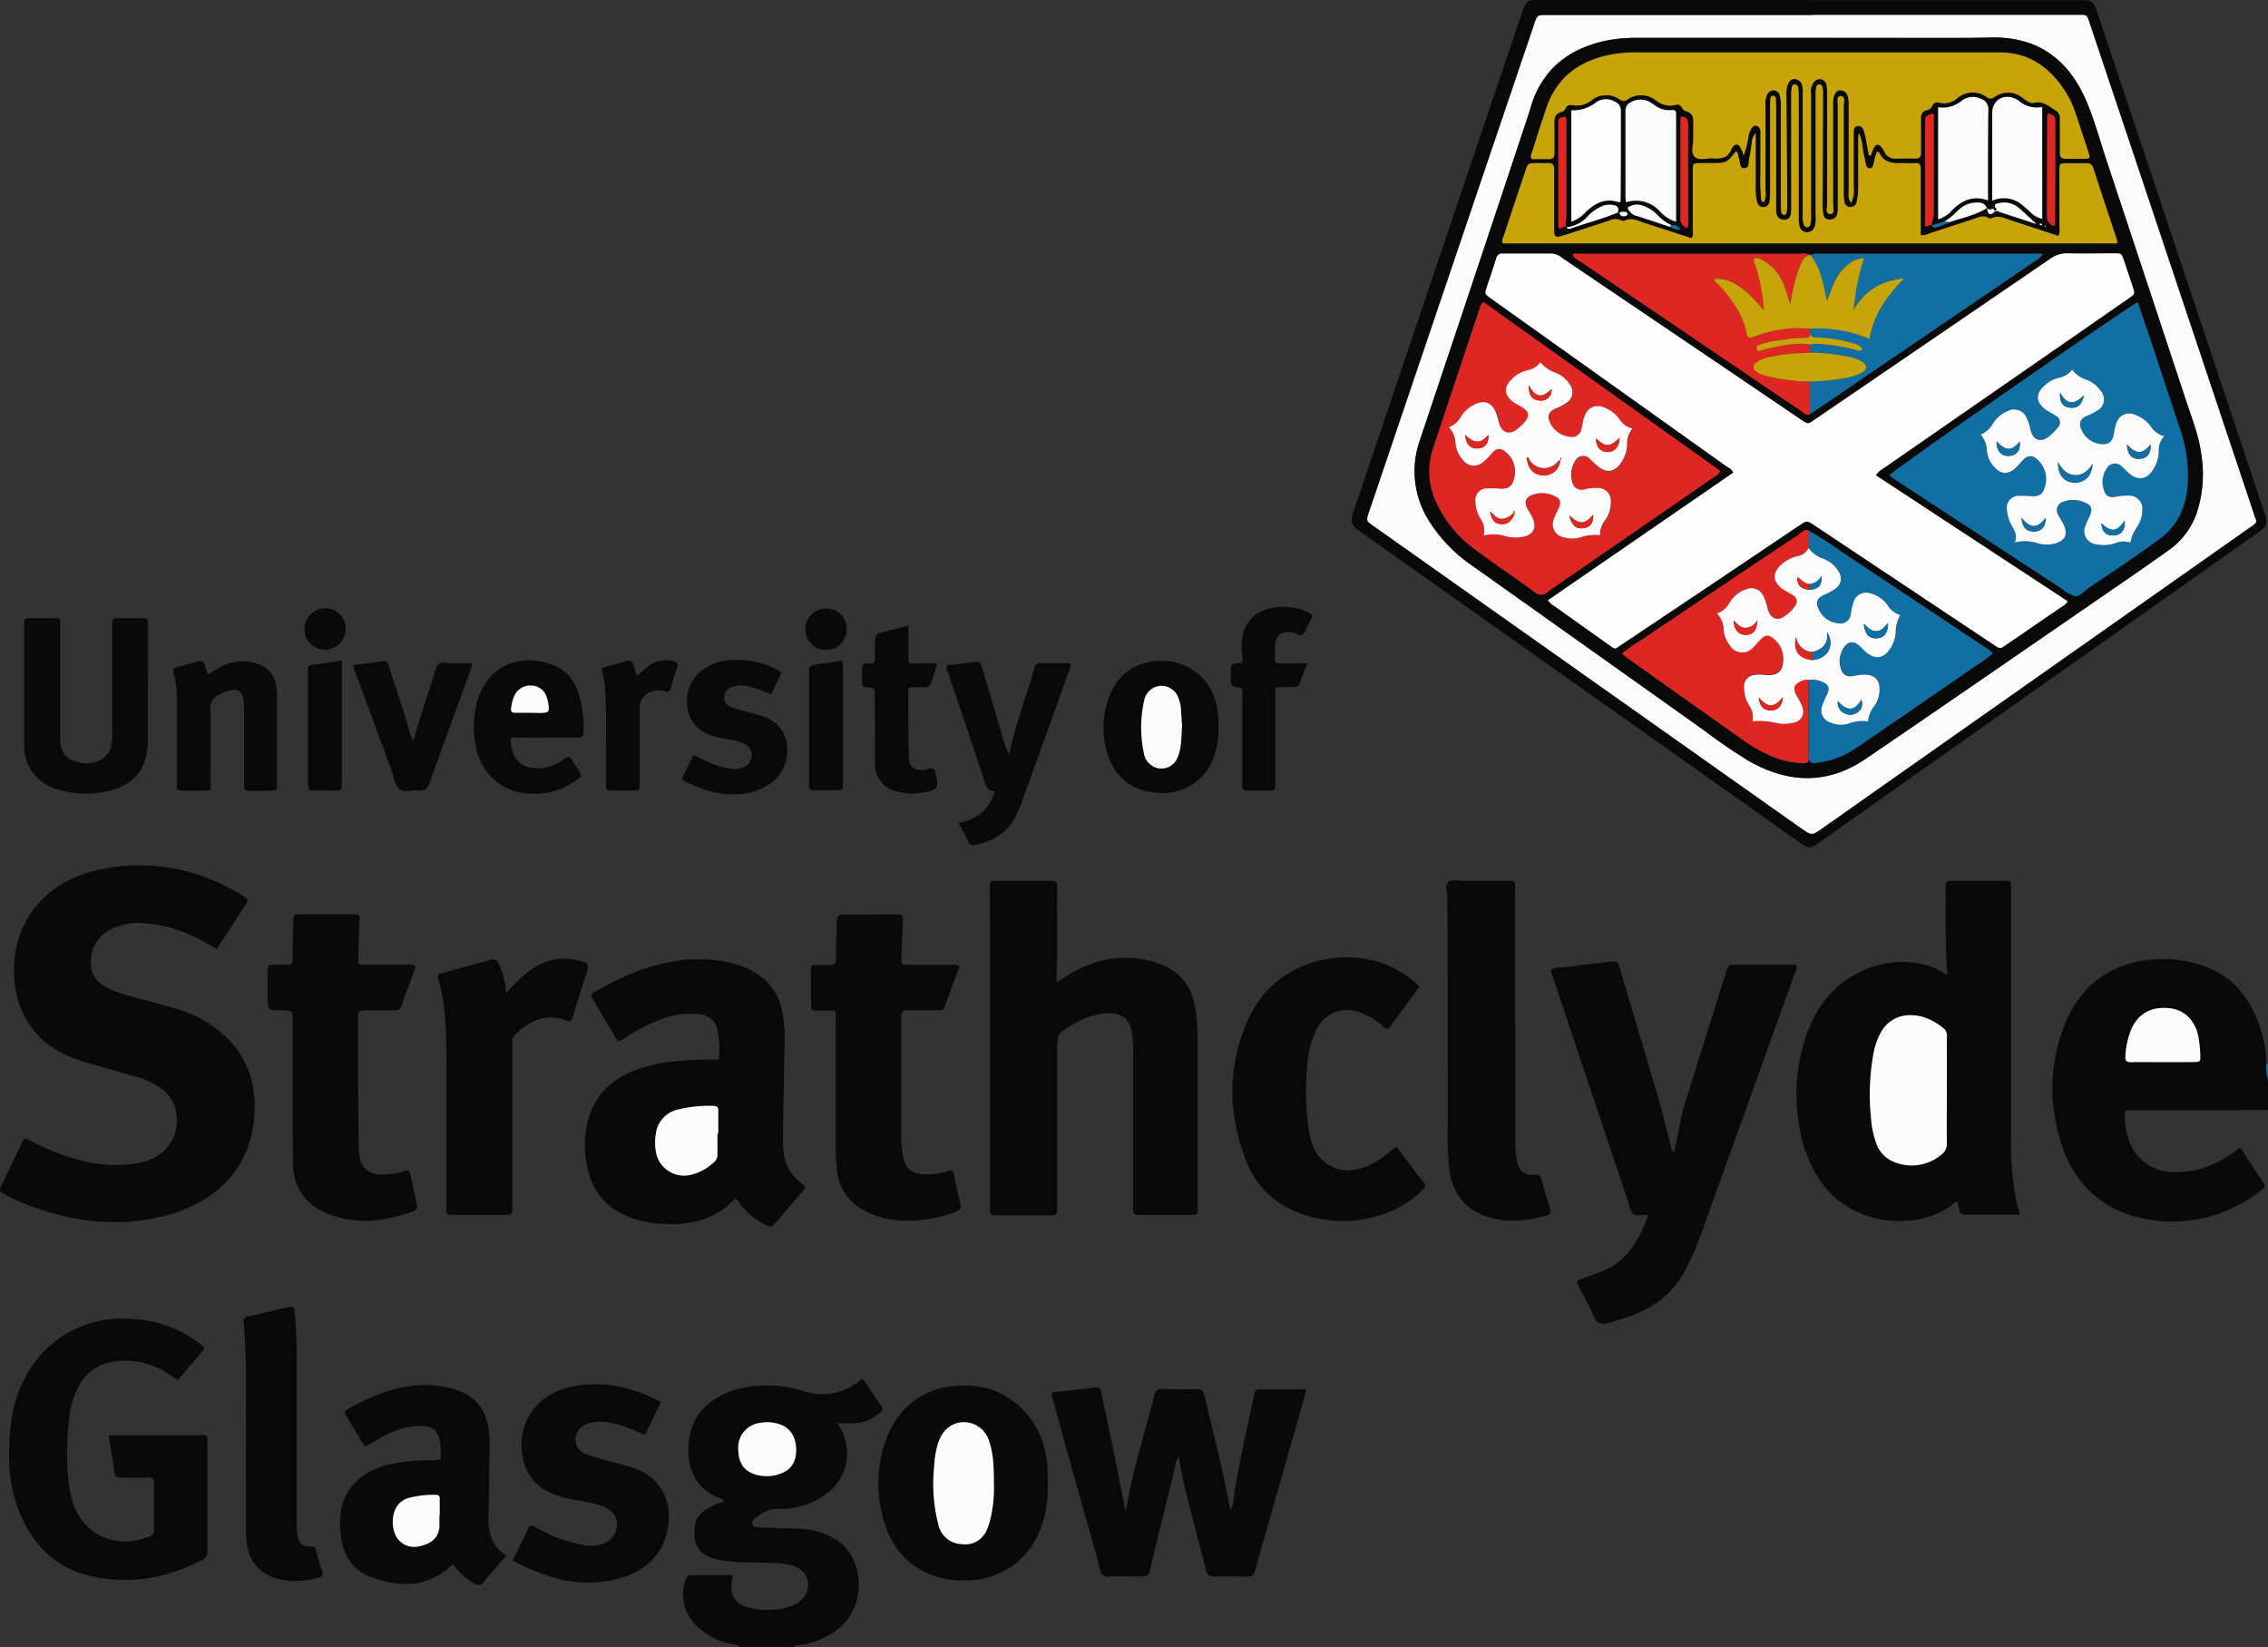 <svg xmlns="http://www.w3.org/2000/svg" viewBox="0 0 504.19 366.09"><rect x="0" y="0" width="504.19" height="366.09" fill="#333333" stroke="none"/><defs><style>.cls-1{fill:#09090a;}.cls-2{fill:#116fa3;}.cls-3{fill:#fbfbfb;}.cls-4{fill:#fefefe;}.cls-5{fill:#c6a40a;}.cls-6{fill:#de2722;}</style></defs><g id="Logos"><path class="cls-1" d="M541.51,490.75c-3.55,0-7.09.06-10.64.07H511.26c-1.62,0-1.63,0-1.58,1.61a16.41,16.41,0,0,0,.88,4.9,10.27,10.27,0,0,0,9.71,7.2,20.49,20.49,0,0,0,12.4-3.57c.86-.56,1.69-1.18,2.68-1.88,1.77,2.72,3.5,5.39,5.25,8,.53.8-.07,1.14-.55,1.5a33.12,33.12,0,0,1-11,5.7,31.33,31.33,0,0,1-15.88.45,22.92,22.92,0,0,1-17.07-15.06,38.36,38.36,0,0,1,0-27.35c3.1-8.22,9.11-13.54,18.08-14.81a26.18,26.18,0,0,1,15.07,2.09c5.09,2.39,8.17,6.54,10.08,11.66a26.05,26.05,0,0,1,1.81,9.36,9,9,0,0,0,.36,3.41Zm-23.57-10.64c2.29,0,4.58,0,6.88,0,1.66,0,1.71,0,1.63-1.76a27,27,0,0,0-.43-3.93c-.71-3.57-3.14-5.92-6.34-6.26-4-.44-6.92,1.1-8.52,4.55a18.33,18.33,0,0,0-1.35,6.07c-.09,1,.19,1.39,1.24,1.36C513.35,480.07,515.64,480.12,517.94,480.11Z" transform="translate(-37.32 -244.06)"/><path class="cls-1" d="M201.79,610.14c-.67-.72-1.63-.6-2.46-.83a14.9,14.9,0,0,1-7.77-4.59,9.65,9.65,0,0,1-1.89-9.38c.21-.73.54-1.22,1.43-1.21,3,0,6,0,9.15,0-.12.76-.24,1.35-.3,1.94-.23,2.48.75,4.28,3.09,5a15.72,15.72,0,0,0,10.42-.15,5.56,5.56,0,0,0,2.61-2,4.23,4.23,0,0,0-1.58-6.5,13.11,13.11,0,0,0-5.29-1c-3.67-.19-7.37.09-11-.54-.48-.09-1-.15-1.43-.25-4.87-1-5.41-4.22-4.94-7.7a5,5,0,0,1,2.51-3.42,16.75,16.75,0,0,1,4-1.75c-.4-.8-1.26-.78-1.9-1.09a10.1,10.1,0,0,1-5.95-8.44c-1.09-9.11,4.7-14.3,12.26-15.77a27.29,27.29,0,0,1,13.19.74,12.81,12.81,0,0,0,12.53-2.36,4.73,4.73,0,0,1,.68-.37c1.38,2.07,2.74,4.14,4.14,6.19.44.66.09,1-.37,1.38a9.57,9.57,0,0,1-5.67,2.36c-1.15,0-2.3,0-3.72,0a11.31,11.31,0,0,1,2.09,6.41,11,11,0,0,1-4.51,9.18A16.92,16.92,0,0,1,210,579.42c-2,0-3.41,1-4.84,2.07a1.18,1.18,0,0,0-.53,1.45c.24.54.78.56,1.26.58,3.19.12,6.39.17,9.58.34a15.5,15.5,0,0,1,7.68,2.35c6.59,4.19,7.1,15.47-.3,20.48a18.92,18.92,0,0,1-8.1,3.06c-.32,0-.71-.08-.83.39Zm12.52-43.86c0-2.89-1.39-5-3.88-5.74a8.52,8.52,0,0,0-4.11-.24,5.54,5.54,0,0,0-4.88,6c0,3.33,1.72,5.28,5.07,5.75a8.79,8.79,0,0,0,3.31-.15C212.85,571.16,214.3,569.37,214.31,566.28Z" transform="translate(-37.32 -244.06)"/><path class="cls-2" d="M541.51,484.07a9,9,0,0,1-.36-3.41l.36-.35Z" transform="translate(-37.32 -244.06)"/><path class="cls-1" d="M85.5,454.94l-2.8-1.53a31.12,31.12,0,0,0-13.19-4.16,13.72,13.72,0,0,0-7.86,1.5A8.07,8.07,0,0,0,57.58,459a5.7,5.7,0,0,0,2.66,4.05,19.77,19.77,0,0,0,5.37,2.19c3.54,1,7.11,1.91,10.63,2.95a26.7,26.7,0,0,1,11.65,6.63c4.65,4.69,6.38,10.46,6,16.94-.67,12-8.74,19.46-19.25,22.33-10.21,2.8-20.23,1.7-30.08-1.82a44,44,0,0,1-6.08-2.7c-1.41-.76-1.42-.78-.77-2.16q2.13-4.51,4.29-9c.73-1.53.76-1.55,2.24-.79a48.66,48.66,0,0,0,12.22,4.61,29.22,29.22,0,0,0,12.21.18c6-1.3,9.21-6.58,7.55-12.22a8.19,8.19,0,0,0-3.48-4.52,19.15,19.15,0,0,0-5.7-2.47c-3.8-1.07-7.61-2.14-11.4-3.26a31.44,31.44,0,0,1-3.49-1.35c-8.9-3.94-11.94-12.08-11.7-19.66.36-11.36,8.05-19.22,18.69-21.53,11.35-2.48,22.06-.4,32,5.61,1.54.93,1.52,1,.55,2.47Z" transform="translate(-37.32 -244.06)"/><path class="cls-1" d="M470.23,460.84c-.53-6.49-.34-12.61-.38-18.72,0-.49,0-1,0-1.46s.33-.84.92-.84c4.24,0,8.48,0,12.72,0,.77,0,.94.38.91,1,0,.48,0,1,0,1.46,0,18.07,0,36.14,0,54.22a71.53,71.53,0,0,0,1.12,14.31c.2,1,.49,2,.79,3.22h-6.68c-1.53,0-3.06,0-4.59,0-1.89,0-1.9,0-2.37-1.84a9.27,9.27,0,0,1-.18-.92c-.51-.11-.75.18-1,.39-7.54,6.11-22.82,5.22-29.77-5.55a30,30,0,0,1-4.39-11.58,40.59,40.59,0,0,1,1.53-20.36c2.08-5.88,5.56-10.72,11.18-13.71a21.26,21.26,0,0,1,15.54-1.91A15.52,15.52,0,0,1,470.23,460.84Zm-.11,25.51V474.67a2.17,2.17,0,0,0-.69-2,13.12,13.12,0,0,0-4.91-2.65c-4.22-1-7.75.37-9.58,4.55a16.83,16.83,0,0,0-1.07,3.36,51,51,0,0,0-.59,14.74,20.17,20.17,0,0,0,1,5.09,7,7,0,0,0,4.2,4.62,10.26,10.26,0,0,0,10.4-1.65,3,3,0,0,0,1.25-2.66C470.07,494.14,470.12,490.25,470.12,486.35Z" transform="translate(-37.32 -244.06)"/><path class="cls-1" d="M272.22,462.29c.76-.12,1.2-.69,1.76-1.05,6-3.85,12.44-5.41,19.47-3.51,5.87,1.59,9,5.27,9.74,11.35a47.13,47.13,0,0,1,.37,5.82v37.56c0,1.57,0,1.59-1.64,1.6-3.61,0-7.23,0-10.84,0-1.82,0-1.85,0-1.85-1.79q0-7.41,0-14.82c0-6.53,0-13.07,0-19.61a35.89,35.89,0,0,0-.19-3.74c-.36-3.41-2.11-4.93-5.54-4.85a15.87,15.87,0,0,0-6.74,2c-.31.15-.61.33-.91.5-3.53,2.07-3.53,2.07-3.53,6.15v33.8c0,.49,0,1,0,1.46,0,.75-.35,1-1,1-1.46,0-2.92,0-4.38,0-2.72,0-5.43,0-8.14,0-1.1,0-1.53-.35-1.41-1.43a14.22,14.22,0,0,0,0-1.46V446.92c0-1.94,0-3.89-.06-5.84-.05-1,.35-1.28,1.32-1.27,4.1,0,8.21.05,12.31,0,1.12,0,1.41.36,1.38,1.43-.13,6.81.19,13.63-.19,20.44A3.17,3.17,0,0,0,272.22,462.29Z" transform="translate(-37.32 -244.06)"/><path class="cls-1" d="M403.7,514.23a2.62,2.62,0,0,0-.41-.14c-1-.16-2.3.43-3-.31s-.78-1.9-1.11-2.88q-8.43-25.15-16.85-50.32c-.11-.32-.18-.64-.29-1,1.42-.66,2.91-.5,4.33-.7,3-.41,5.93-.76,8.9-1.07,1.64-.18,1.66-.13,2.12,1.43,2.82,9.44,5.66,18.87,8.42,28.33,1.09,3.73,2,7.51,3,11.26.12.47.1,1,.69,1.38.78-3.8,1.37-7.6,2.51-11.25,3-9.74,6.09-19.46,9.13-29.19.21-.67.32-1.31,1.3-1.3,4.72,0,9.44,0,14,0a.74.74,0,0,1,.23.89q-10.8,30.06-21.6,60.11a53.42,53.42,0,0,1-3.41,7.37c-3.18,5.84-8.41,8.87-14.57,10.59-1.39.39-3,1.16-4.23.67s-1.44-2.25-2.1-3.45c-.83-1.53-1.62-3.07-2.41-4.61-.68-1.35-.67-1.34.7-1.82s3-1.06,4.49-1.64a14.8,14.8,0,0,0,7.38-6.47A30.81,30.81,0,0,0,403.7,514.23Z" transform="translate(-37.32 -244.06)"/><path class="cls-1" d="M197.12,479.54a20.3,20.3,0,0,0-.29-6.42,4.29,4.29,0,0,0-4.2-3.66,18.26,18.26,0,0,0-8,1,42,42,0,0,0-8,4,6.47,6.47,0,0,1-1.94,1.05c-1.89-3.18-3.8-6.4-5.73-9.6-.4-.67-.1-1,.44-1.33,5.44-3.14,11.1-5.73,17.34-6.79a31.55,31.55,0,0,1,13.64.43c5.65,1.53,9.67,4.83,10.89,10.8a35.94,35.94,0,0,1,.45,7.9c-.15,6.6-.25,13.2-.35,19.8a30.8,30.8,0,0,0,.14,3.33,9.78,9.78,0,0,0,3.69,6.77c.38.3.74.61,1.08.89.15.66-.36.92-.65,1.27q-2.91,3.4-5.85,6.79c-1,1.16-1,1.17-2.42.44a15.56,15.56,0,0,1-5.67-4.8c-.23-.32-.35-.77-.87-.92a2.86,2.86,0,0,0-.44.3c-4.3,4.47-9.75,5.59-15.65,5.28a24.27,24.27,0,0,1-6.54-1.14c-5.51-1.86-9-5.54-10.27-11.28a22.8,22.8,0,0,1,.17-10.74c1.31-5,4.6-8.44,9.32-10.52,5.07-2.23,10.45-2.66,15.89-2.83C194.53,479.51,195.77,479.54,197.12,479.54ZM196.81,496H197c0-1.67,0-3.33,0-5,0-.72-.11-1.18-1-1.17a27.87,27.87,0,0,0-8.23.88,6.25,6.25,0,0,0-4.65,5.28,11.3,11.3,0,0,0-.06,3.53,6.35,6.35,0,0,0,8.31,5.49,11.17,11.17,0,0,0,4.64-2.65,2.1,2.1,0,0,0,.8-1.8C196.77,499.05,196.81,497.52,196.81,496Z" transform="translate(-37.32 -244.06)"/><path class="cls-1" d="M439.63,244.1h60.09c2.71,0,3,.2,3.86,2.79q18.13,54.26,36.26,108.52c.31.92.63,1.84.92,2.77.71,2.28.55,2.82-1.41,4.2q-17,12-34.05,24.05l-62.5,44.13c-.45.32-.9.65-1.36,1-1.64,1.09-2.07,1.11-3.75-.06q-7.59-5.34-15.15-10.7L340.83,363c-3.55-2.51-3.55-2.5-2.18-6.56l34.23-101.32c1-2.82,1.92-5.65,2.89-8.47.82-2.39,1.09-2.59,3.57-2.59h60.29Zm.61,3.28v0H381.19c-2.14,0-2.14,0-2.77,1.87l-36.78,108.6c-.64,1.9-.64,1.9,1.09,3.13l.17.11,94.81,67c2.36,1.66,2.36,1.66,4.7,0l92.41-65c1.08-.76,2.16-1.52,3.25-2.26.64-.43,1-.89.58-1.7a5.4,5.4,0,0,1-.34-1Q524.15,315.83,510,273.51L501.79,249c-.54-1.63-.55-1.63-2.3-1.64H440.24Z" transform="translate(-37.32 -244.06)"/><path class="cls-1" d="M61.45,563H81.74c1.65,0,1.66-.05,1.66,1.54q0,12.11,0,24.21a1.91,1.91,0,0,1-1.1,2c-8.07,4.2-16.57,5.64-25.43,3.41-8.09-2-13-7.76-15.73-15.35-2-5.6-2.07-11.45-1.51-17.3a29.81,29.81,0,0,1,3.48-11.7c4.59-8.27,13.45-13.88,25.05-12.52a26.65,26.65,0,0,1,13.56,5.39c.28.22.54.44.8.68a2.13,2.13,0,0,1,.26.45q-2.91,3.42-5.93,7c-.73-.5-1.35-1-2-1.35a17.1,17.1,0,0,0-12.3-2.78,10.29,10.29,0,0,0-7.8,5.61A19.81,19.81,0,0,0,52.62,560c-.51,5.62-.73,11.24.57,16.8,1.87,8,9.4,11.83,17.12,8.82a1.62,1.62,0,0,0,1.26-1.8c-.06-3.34-.08-6.68,0-10,0-1.2-.47-1.38-1.47-1.35-2,.05-4,0-6,0-.68,0-1.16-.1-1.28-1C62.41,568.73,61.94,566,61.45,563Z" transform="translate(-37.32 -244.06)"/><path class="cls-1" d="M271.23,553.5c3.15-.35,6.39-.68,9.62-1.09,1.21-.16,1.18.72,1.33,1.4.91,4.13,1.8,8.27,2.64,12.42.92,4.49,1.78,9,2.72,13.75.67-3.17,1.17-6.11,1.9-9,1.47-5.71,3.08-11.38,4.59-17.08a1.27,1.27,0,0,1,1.47-1.1c2.64,0,5.28.06,7.92,0,1,0,1.41.36,1.64,1.35,1.78,7.57,3.76,15.09,5.23,22.72.17.89.37,1.76.59,2.85.81-1.63.76-3.25,1-4.78,1.13-7.07,2.87-14,4.27-21,.12-.59.27-1.09,1-1.09h10.6c-.87,3.09-1.65,5.95-2.47,8.8q-4.38,15.42-8.78,30.81c-.57,2-.57,2-2.64,2s-4.32-.07-6.47,0c-1.15,0-1.75-.25-2-1.46-2-8.41-4.62-16.65-6.06-25.28a4.65,4.65,0,0,0-.74,2.21c-1.89,7.76-3.83,15.49-5.67,23.26-.26,1.1-.77,1.27-1.71,1.26-2.43,0-4.87-.07-7.3,0a1.66,1.66,0,0,1-2-1.5c-1.71-6.36-3.54-12.69-5.31-19s-3.47-12.57-5.22-18.85A2,2,0,0,1,271.23,553.5Z" transform="translate(-37.32 -244.06)"/><path class="cls-1" d="M347.81,498.94c2,2.67,4.05,5.38,6.11,8.08.47.61.17,1-.26,1.41a19.85,19.85,0,0,1-5.16,3.86,27.16,27.16,0,0,1-22.6,1.25,19.58,19.58,0,0,1-11.68-11.81c-3.91-10.22-4-20.59.37-30.66,5.87-13.51,20.37-16.37,30.15-12.89a21.79,21.79,0,0,1,8.13,5.17c-2.32,3.15-4.61,6.26-6.88,9.36-.82.07-1.13-.58-1.6-.93a16,16,0,0,0-5.07-2.81,7.5,7.5,0,0,0-9.32,3.88,20.71,20.71,0,0,0-2.07,8.23,60.22,60.22,0,0,0,.29,13.94,18.05,18.05,0,0,0,.87,3.42,8.37,8.37,0,0,0,10.18,5.44,16.56,16.56,0,0,0,6.56-3.47A7.62,7.62,0,0,1,347.81,498.94Z" transform="translate(-37.32 -244.06)"/><path class="cls-1" d="M129.64,458.68a3.42,3.42,0,0,1-.1.79c-1,2.68-2,5.33-2.92,8a1.47,1.47,0,0,1-1.67,1.14c-2.29-.07-4.59,0-6.88,0-.93,0-1.15.34-1.15,1.2,0,9.73,0,19.47.14,29.19.08,4.94,2.12,6.51,7.06,6a15.38,15.38,0,0,0,3.24-.73c.71-.23,1,0,1.18.68q.72,3.46,1.47,6.92c.14.63,0,1.09-.63,1.33-6.15,2.23-12.39,3.16-18.72.79-5.29-2-8.18-5.82-8.22-11.55-.06-10.43,0-20.86-.06-31.28,0-2.55,0-2.55-2.51-2.55-3.05,0-3.05,0-3.05-3.08,0-1.94,0-3.89,0-5.84,0-.88.26-1.27,1.19-1.22s2.09,0,3.13,0,1.28-.4,1.27-1.35c0-2.23,0-4.45.06-6.67,0-.49,0-1,.05-1.46.12-1.71.12-1.73,1.81-1.74h9c1,0,2,0,2.92,0,.82,0,1.06.28,1,1.1q-.19,4.26-.27,8.54c0,1.55,0,1.57,1.63,1.58,3,0,6,0,9,0A4.12,4.12,0,0,1,129.64,458.68Z" transform="translate(-37.32 -244.06)"/><path class="cls-1" d="M250.65,458.77c-1.11,3-2.26,6.05-3.34,9.1-.3.84-.91.72-1.52.73-2.22,0-4.45,0-6.67,0-1,0-1.45.19-1.44,1.36,0,9.11,0,18.22,0,27.33a22.59,22.59,0,0,0,.41,3.93c.47,2.42,1.83,3.52,4.3,3.79a13.31,13.31,0,0,0,5.74-.72c.82-.27,1.09,0,1.24.79q.65,3.38,1.46,6.71c.18.77,0,1.18-.71,1.44a29.32,29.32,0,0,1-13.68,2,18.52,18.52,0,0,1-7.83-2.62,11.07,11.07,0,0,1-5.23-8.34,53,53,0,0,1-.29-6.66q0-13.68,0-27.34c0-1.72.09-1.62-1.54-1.61-1,0-1.95,0-2.92,0-.67,0-1-.18-1-.93,0-2.79,0-5.57,0-8.35,0-.63.28-.87.88-.86.83,0,1.67,0,2.5,0,2.08,0,2.12,0,2.14-2.15,0-2.58.13-5.14.23-7.71.05-1.13.47-1.38,1.5-1.37,3.89.05,7.79,0,11.68,0,1.51,0,1.53,0,1.47,1.67-.1,2.64-.25,5.28-.34,7.92-.05,1.58,0,1.61,1.58,1.61,3.19,0,6.39,0,9.59,0A2.67,2.67,0,0,1,250.65,458.77Z" transform="translate(-37.32 -244.06)"/><path class="cls-1" d="M374.18,470.65v26.48a25.41,25.41,0,0,0,.34,4.77c.45,2.38,1.63,3.45,4,3.26,1-.08,1.29.2,1.53,1.1.54,2.15,1.19,4.27,1.85,6.39.26.81.19,1.26-.74,1.53-4.28,1.23-8.58,1.72-12.92.38-5.19-1.61-8-5.19-8.72-10.54a73,73,0,0,1-.37-9.58q0-25.32-.05-50.66c0-1.24-.62-2.84.1-3.63s2.49-.29,3.79-.31c3.13,0,6.25,0,9.38,0,1.88,0,1.77-.09,1.77,1.85v29Z" transform="translate(-37.32 -244.06)"/><path class="cls-1" d="M138.12,591.78a3.19,3.19,0,0,0-.56.32c-5.35,4.91-11.49,4.74-17.74,2.47-4.08-1.47-6.17-4.84-6.71-9.08-.7-5.43.31-10.28,5.16-13.62a17.85,17.85,0,0,1,7-2.63,44.38,44.38,0,0,1,8.3-.63c1.78,0,1.79,0,1.75-1.85a16.63,16.63,0,0,0-.14-1.87c-.38-2.9-1.44-3.88-4.36-3.92a17,17,0,0,0-8,2.17,41.6,41.6,0,0,0-3.6,2.09c-.54.34-.87.28-1.18-.24q-1.91-3.22-3.83-6.45c-.28-.48-.29-.88.27-1.21,7.11-4,14.5-6.75,22.85-4.8,5.4,1.27,8.18,4.51,8.71,10,.33,3.47-.06,7,0,10.42,0,2.44,0,4.87-.14,7.3-.15,3.77.32,7.27,4,9.54-1.81,2.09-3.51,4-5.16,6a1.21,1.21,0,0,1-1.79.27A12.53,12.53,0,0,1,138.12,591.78ZM135,580.83h.06c0-1.17,0-2.35,0-3.53,0-.67-.11-1-.88-1a20.66,20.66,0,0,0-5.76.63,4.54,4.54,0,0,0-3.34,2.85,7.33,7.33,0,0,0-.07,4.89,4.55,4.55,0,0,0,5.21,3.11c3-.5,4.73-2.14,4.77-4.65C135,582.36,135,581.59,135,580.83Z" transform="translate(-37.32 -244.06)"/><path class="cls-1" d="M270.24,573.41a27,27,0,0,1-1,8.7c-2.57,8.72-9.69,13.68-18.87,13.19-7.9-.42-13.81-4.81-16.3-12.39a28.48,28.48,0,0,1,.28-19c2.52-6.94,8.79-12.9,19.79-11.78,7.73.79,14.34,7.18,15.69,15.32A29.48,29.48,0,0,1,270.24,573.41Zm-12,.52c0-3.5,0-6.57-1-9.51a5.85,5.85,0,0,0-5.77-4.28c-2.54.05-4.54,1.65-5.5,4.35a20.16,20.16,0,0,0-.94,5.32,36.66,36.66,0,0,0,1,13.44,5.5,5.5,0,0,0,5.27,4,5.15,5.15,0,0,0,5.47-3.32,13.56,13.56,0,0,0,.61-1.76A29.27,29.27,0,0,0,258.27,573.93Z" transform="translate(-37.32 -244.06)"/><path class="cls-1" d="M149.86,464.81a28.94,28.94,0,0,1,6.54-5.91A12.65,12.65,0,0,1,167,457.83c1,.3,1.25.84.92,1.85q-1.72,5.24-3.31,10.52c-.28.94-.63.94-1.48.62-4.88-1.82-9,.71-11.57,3.56-.5.55-.35,1.16-.36,1.77,0,4.58,0,9.17,0,13.76,0,7.44,0,14.88,0,22.32,0,1.81,0,1.83-1.82,1.83q-5.52,0-11.05,0c-1.78,0-1.8,0-1.8-1.82,0-9.53,0-19.06,0-28.58,0-4,.09-8.06-.19-12.1a43.07,43.07,0,0,0-1.57-9.84c-.25-.8-.09-1.16.68-1.36q5.53-1.47,11.06-3a1.2,1.2,0,0,1,1.63.79A19.71,19.71,0,0,1,149.86,464.81Z" transform="translate(-37.32 -244.06)"/><path class="cls-1" d="M151.3,590.84c1.17-2.39,2.33-4.61,3.35-6.88.44-1,.83-1,1.7-.53a31.54,31.54,0,0,0,10.66,4,8,8,0,0,0,4.31-.27,4.54,4.54,0,0,0,3.15-4c.15-1.82-.86-3.32-2.84-4.19-2.38-1-5-1.27-7.48-1.73a17.64,17.64,0,0,1-5.63-2.05,9.66,9.66,0,0,1-4.77-6.27c-2.09-8,2.56-15.14,11-16.75,6.85-1.3,13.22.18,19.53,3.49-1.12,2.3-2.24,4.56-3.34,6.84-.35.74-.78.32-1.18.13a25.93,25.93,0,0,0-6.65-2.34,9.65,9.65,0,0,0-5.14.19,3.72,3.72,0,0,0-2.73,3.55,3.5,3.5,0,0,0,2.5,3.25,72.57,72.57,0,0,0,7,2c1.19.35,2.39.68,3.57,1.08,5.38,1.82,8.76,6.91,7.41,13.66-1.27,6.34-5.7,9.61-11.65,11.09a27.09,27.09,0,0,1-15.38-1A38.49,38.49,0,0,1,151.3,590.84Z" transform="translate(-37.32 -244.06)"/><path class="cls-1" d="M92,561c-.06-7.07.22-15-.5-22.9-.09-1,.16-1.33,1.13-1.53,2.85-.58,5.67-1.31,8.52-1.93,1.49-.33,1.55-.25,1.72,1.38a101.69,101.69,0,0,1,.4,10.62q0,17.61,0,35.23a21.73,21.73,0,0,0,.15,3.33c.29,1.87,1,2.54,2.91,2.56.81,0,1.08.23,1.26.94.41,1.54.84,3.08,1.36,4.59.29.84-.08,1.16-.77,1.35a16.51,16.51,0,0,1-9.24.28c-4.33-1.28-6.75-4.46-6.89-9.31-.11-4,0-8.06-.06-12.09S92,565.72,92,561Z" transform="translate(-37.32 -244.06)"/><path class="cls-1" d="M70.19,396.47c0,4,0,7.92,0,11.88,0,6.54-2.93,10.26-9.31,11.63a21.13,21.13,0,0,1-10.9-.51,9.92,9.92,0,0,1-7.29-9.56c0-7.3,0-14.6,0-21.9,0-1.8,0-3.61,0-5.42,0-.91.33-1.2,1.22-1.17,1.73.06,3.47,0,5.21,0,1.55,0,1.58,0,1.58,1.64,0,6.33,0,12.65,0,19,0,2.08,0,4.17,0,6.25s.71,4,2.92,4.82c2.46.88,4.91.88,7.07-.9a4,4,0,0,0,1.32-2.3,15.43,15.43,0,0,0,.26-3.11q0-11.37,0-22.73c0-.48,0-1,0-1.46-.06-.86.24-1.24,1.18-1.21,1.59.06,3.19,0,4.79,0,2,0,2,0,2,1.89,0,3.48,0,6.95,0,10.43Z" transform="translate(-37.32 -244.06)"/><path class="cls-1" d="M250.44,427c4.14-.86,6.84-3.08,8.05-7.14-1.25.06-1.8-.54-2.2-1.76-2.7-8.31-5.52-16.57-8.31-24.85a2,2,0,0,1-.18-1.31c2.15-.26,4.34-.5,6.53-.81,1-.15,1.09.58,1.29,1.23q2.1,7.08,4.19,14.16a36.14,36.14,0,0,0,1.84,5.32c.12-.56.22-1.12.35-1.68,1.41-6,3.59-11.8,5.32-17.72a1.21,1.21,0,0,1,1.34-1c2.15,0,4.3,0,6.36,0,.46.46.26.87.12,1.24q-5.33,14.87-10.7,29.73c-.35,1-.83,1.91-1.26,2.85-1.74,3.82-5,5.64-8.86,6.55a1.36,1.36,0,0,1-1.83-.83C251.94,429.73,251.24,428.54,250.44,427Z" transform="translate(-37.32 -244.06)"/><path class="cls-1" d="M308.2,405.46a17.64,17.64,0,0,1-1,6.69,11.78,11.78,0,0,1-12,8.14c-5.5-.14-9.79-3-11.51-8.25a19.12,19.12,0,0,1,.33-13.45c2.16-5.4,6.88-8.11,13-7.59a12.3,12.3,0,0,1,10.76,9.84A17.18,17.18,0,0,1,308.2,405.46Zm-8.09,0c-.09-1.33-.18-2.78-.32-4.23a7.65,7.65,0,0,0-.39-1.62,4.07,4.07,0,0,0-3.93-3.13,4,4,0,0,0-3.82,3.26,27.32,27.32,0,0,0,0,12,3.73,3.73,0,0,0,1.25,2.11,3.82,3.82,0,0,0,6.18-1.48C300,410.21,299.89,407.89,300.11,405.49Z" transform="translate(-37.32 -244.06)"/><path class="cls-1" d="M150.94,408c0,.31-.06.38-.06.45,0,4.87,3.11,7.1,7.9,6.13a8.83,8.83,0,0,0,3.93-1.83c.92-.77,1.41-.55,1.9.42a17.24,17.24,0,0,0,1.12,1.75c1.05,1.64,1.05,1.65-.48,2.69a15.85,15.85,0,0,1-12.72,2.47c-5-1.08-8.66-5.23-9.52-10.71a21.67,21.67,0,0,1,.37-9.31c2.67-9.51,11.65-10.84,17.86-7.74,2.79,1.39,4.23,3.95,5,6.86a32,32,0,0,1,.85,7.44c0,1.13-.42,1.41-1.47,1.4-4.17-.05-8.34,0-12.52,0Zm4.19-5.56h2.07c2.2,0,2.34-.17,2-2.37a8.57,8.57,0,0,0-.28-1,3.56,3.56,0,0,0-3.32-2.69,3.83,3.83,0,0,0-3.88,2.22,9.33,9.33,0,0,0-.73,2.8c-.11.68.11,1,.86,1C152.91,402.45,154,402.47,155.13,402.47Z" transform="translate(-37.32 -244.06)"/><path class="cls-1" d="M83.52,394c.87-.52,1.67-1.06,2.51-1.51a10.13,10.13,0,0,1,8.23-1,6,6,0,0,1,4.51,5.4c.06.69.13,1.39.14,2.08q0,9.6,0,19.2c0,1.61,0,1.62-1.57,1.63s-3.06,0-4.58,0c-.92,0-1.2-.3-1.19-1.19,0-3.55,0-7.1,0-10.65,0-2.22,0-4.45,0-6.67a11.8,11.8,0,0,0-.09-1.46c-.32-2.21-1.32-2.83-3.48-2.24a9.44,9.44,0,0,0-1.9.83,3.3,3.3,0,0,0-2,3.43c.15,5.35.05,10.71.05,16.07,0,2.09.09,1.86-1.94,1.87-1.46,0-2.92,0-4.38,0-.89,0-1.24-.25-1.21-1.18.06-1.94,0-3.89,0-5.84,0-4.38,0-8.76,0-13.14a19,19,0,0,0-.66-5.78c-.28-.88-.09-1.28.76-1.51,1.47-.4,2.94-.81,4.4-1.25.88-.27,1.49-.13,1.75.85C83,392.57,83.27,393.21,83.52,394Z" transform="translate(-37.32 -244.06)"/><path class="cls-1" d="M208.71,398.4a23.8,23.8,0,0,0-5.15-1.82,6.09,6.09,0,0,0-3.68.23,2.34,2.34,0,0,0-1.55,2.25,2.1,2.1,0,0,0,1.42,2.09,15.68,15.68,0,0,0,2,.68c1.53.44,3.08.83,4.62,1.25,7.37,2,7.08,10.28,3.63,13.85a12.25,12.25,0,0,1-8,3.59c-4.43.45-8.5-.89-12.42-2.81-.5-.24-.75-.5-.43-1.12.79-1.53,1.51-3.09,2.32-4.74,1.67.76,3.15,1.63,4.78,2.2a16.64,16.64,0,0,0,4,.91,4.21,4.21,0,0,0,2.79-.62,2.82,2.82,0,0,0-.17-4.95c-1.49-.83-3.2-.88-4.81-1.26-.75-.18-1.52-.25-2.24-.49-3.05-1-5.21-2.93-5.64-6.28a8.52,8.52,0,0,1,3.38-8.46,12.17,12.17,0,0,1,7.47-2.18,20.15,20.15,0,0,1,9,2.13c.74.35,1.14.65.63,1.54C210,395.65,209.41,397,208.71,398.4Z" transform="translate(-37.32 -244.06)"/><path class="cls-1" d="M142.11,391.46a2.39,2.39,0,0,1-.25,1.72c-3.05,8.34-6.11,16.68-9.09,25-.43,1.18-1,1.69-2.22,1.56-1.51-.17-3.38.56-4.47-.3s-1.14-2.59-1.65-4q-4-10.83-8-21.67a4.27,4.27,0,0,1-.51-1.9c2.18-.29,4.37-.54,6.55-.88,1-.16,1.12.49,1.33,1.18,1.54,4.89,3.25,9.74,4.61,14.69a7.09,7.09,0,0,0,.76,1.85c.88-2.73,1.62-5.43,2.5-8.08s1.7-5.14,2.47-7.73c.31-1.06.72-1.63,2-1.56C138.12,391.55,140.13,391.46,142.11,391.46Z" transform="translate(-37.32 -244.06)"/><path class="cls-1" d="M327.94,391.46c-.64,1.7-1.2,3.1-1.68,4.53-.23.69-.67.78-1.28.77-1,0-2.08,0-3.12,0-.83,0-1.13.32-1.06,1.11,0,.41,0,.83,0,1.25q0,9.28,0,18.58c0,2.39.19,2-2.15,2.07-1.39,0-2.78,0-4.17,0-.72,0-1-.28-1-1,0-.48,0-1,0-1.46,0-6.12,0-12.24,0-18.37a4.41,4.41,0,0,0-.16-2c-2.41-.31-2.41-.31-2.41-2.84s0-2.51,2.51-2.76a3,3,0,0,0,0-1.78,13,13,0,0,1,.22-4.35,7.22,7.22,0,0,1,5-5.64,12.83,12.83,0,0,1,9.54.62c.73.33,1.19.7.57,1.55-.28.38-.42.87-.67,1.29-.42.71-.55,1.68-1.27,2.09s-1.41-.37-2.15-.51c-2.2-.44-3.73.61-3.89,2.84-.07,1,0,2.09,0,3.13,0,.78.37.92,1,.9,1,0,1.95,0,2.92,0Z" transform="translate(-37.32 -244.06)"/><path class="cls-1" d="M239.26,383.09c0,2.4,0,4.68,0,7,0,1.37,0,1.39,1.3,1.41,1.65,0,3.3,0,5.07,0a29.39,29.39,0,0,1-1.53,4.67c-.2.59-.65.64-1.16.63-.91,0-1.81,0-2.71,0-.67,0-1,.15-1,.92,0,4.86,0,9.72.12,14.58.06,2.32,1.28,3.17,3.6,2.82.34-.06.67-.17,1-.26.71-.19,1.08-.07,1.29.8.91,3.59.63,4.09-3,4.57a12.59,12.59,0,0,1-6-.41,6,6,0,0,1-4.4-6.1c0-5,0-10-.06-15,0-1.77,0-1.84-1.69-1.89-1,0-1.2-.43-1.14-1.26,0-.56,0-1.12,0-1.67a5,5,0,0,1,.14-2c.36-.7,1.26-.3,1.92-.34s.77-.44.78-1c0-1.39.09-2.78.06-4.17a1.57,1.57,0,0,1,1.51-1.81C235.37,384.13,237.36,383.56,239.26,383.09Z" transform="translate(-37.32 -244.06)"/><path class="cls-1" d="M178.91,394.31c.89-.76,1.7-1.51,2.55-2.2A6.45,6.45,0,0,1,187,391c.79.15,1.2.53.86,1.46-.53,1.43-1,2.89-1.39,4.36-.22.75-.38,1.28-1.39.86a4,4,0,0,0-2.46,0,3.65,3.65,0,0,0-3.08,4c0,5.49,0,11,0,16.46,0,1.59,0,1.6-1.6,1.61s-2.91,0-4.37,0-1.53,0-1.54-1.64c0-3,0-6,0-9,0-4,.11-8.06-.22-12.08a20.06,20.06,0,0,0-.57-3.48c-.18-.67-.18-1.07.54-1.26,1.67-.44,3.35-.87,5-1.32.79-.21,1.16.15,1.36.86S178.63,393.45,178.91,394.31Z" transform="translate(-37.32 -244.06)"/><path class="cls-1" d="M224.47,390.86a4.21,4.21,0,0,1,.24,2.06q0,12.39,0,24.77c0,.35,0,.7,0,1,.08.86-.36,1-1.12,1-1.8,0-3.61,0-5.41,0-.7,0-1.05-.23-1-1,0-.27,0-.55,0-.83V393.83c0-1.8,0-1.81,1.87-2.11Z" transform="translate(-37.32 -244.06)"/><path class="cls-1" d="M113.31,390.82v1.33q0,12.94,0,25.88c0,1.7,0,1.71-1.66,1.73s-3.06-.06-4.59,0c-1.06.06-1.28-.38-1.27-1.34,0-4.17,0-8.34,0-12.52V394c0-2.12-.17-2.13,1.89-2.33C109.48,391.52,111.25,391.15,113.31,390.82Z" transform="translate(-37.32 -244.06)"/><path class="cls-1" d="M109.7,379.27a4.43,4.43,0,0,1,4.45,4.68,4.59,4.59,0,1,1-4.45-4.68Z" transform="translate(-37.32 -244.06)"/><path class="cls-1" d="M216.37,384a4.55,4.55,0,0,1,4.54-4.69,4.49,4.49,0,0,1,4.64,4.57,4.59,4.59,0,0,1-9.18.12Z" transform="translate(-37.32 -244.06)"/><path class="cls-3" d="M517.94,480.12c-2.3,0-4.59-.05-6.89,0-1.05,0-1.33-.4-1.24-1.36a18.33,18.33,0,0,1,1.35-6.07c1.6-3.45,4.5-5,8.52-4.55,3.2.34,5.63,2.69,6.34,6.26a27,27,0,0,1,.43,3.93c.08,1.73,0,1.75-1.63,1.76C522.52,480.13,520.23,480.11,517.94,480.12Z" transform="translate(-37.32 -244.06)"/><path class="cls-3" d="M214.31,566.28c0,3.09-1.46,4.88-4.49,5.61a8.79,8.79,0,0,1-3.31.15c-3.35-.47-5-2.42-5.07-5.75a5.54,5.54,0,0,1,4.88-6,8.52,8.52,0,0,1,4.11.24C212.92,561.26,214.32,563.39,214.31,566.28Z" transform="translate(-37.32 -244.06)"/><path class="cls-3" d="M470.12,486.35c0,3.9-.05,7.79,0,11.68a3,3,0,0,1-1.25,2.66,10.26,10.26,0,0,1-10.4,1.65,7,7,0,0,1-4.2-4.62,20.17,20.17,0,0,1-1-5.09,51,51,0,0,1,.59-14.74,16.83,16.83,0,0,1,1.07-3.36c1.83-4.18,5.36-5.52,9.58-4.55a13.12,13.12,0,0,1,4.91,2.65,2.17,2.17,0,0,1,.69,2Z" transform="translate(-37.32 -244.06)"/><path class="cls-3" d="M196.81,496c0,1.53,0,3.06,0,4.58a2.1,2.1,0,0,1-.8,1.8,11.17,11.17,0,0,1-4.64,2.65,6.35,6.35,0,0,1-8.31-5.49,11.3,11.3,0,0,1,.06-3.53,6.25,6.25,0,0,1,4.65-5.28,27.87,27.87,0,0,1,8.23-.88c.89,0,1,.45,1,1.17,0,1.66,0,3.32,0,5Z" transform="translate(-37.32 -244.06)"/><path class="cls-3" d="M440.24,247.38h59.25c1.75,0,1.76,0,2.3,1.64L510,273.51q14.16,42.33,28.33,84.67a5.4,5.4,0,0,0,.34,1c.47.81.06,1.27-.58,1.7-1.09.74-2.17,1.5-3.25,2.26l-92.41,65c-2.34,1.64-2.34,1.64-4.7,0l-94.81-67-.17-.11c-1.73-1.23-1.73-1.23-1.09-3.13l36.78-108.6c.63-1.87.63-1.87,2.77-1.87h59.05Zm.33,5.1H401.35a33.37,33.37,0,0,0-7.66.77c-7.38,1.74-12.82,5.82-15.55,13.08-.39,1-.64,2.13-1,3.18q-12,36.14-24.11,72.27a20.67,20.67,0,0,0,2.29,18.53,33.88,33.88,0,0,0,9.29,9.46q25.85,18.33,51.67,36.7a114.69,114.69,0,0,0,10,6.82c8.67,4.9,17.38,5.15,25.75-.54,18.38-12.5,36.67-25.15,55-37.75,4.23-2.91,8.47-5.83,12.65-8.82a16.83,16.83,0,0,0,6.05-8.28,27.27,27.27,0,0,0,1-12.55c-.49-4.25-2.09-8.2-3.42-12.21q-8.74-26.47-17.53-52.93c-1.54-4.6-2.77-9.33-4.69-13.79-4-9.19-10.79-14.22-21.06-14-3.06.06-6.12.08-9.18.08Q455.7,252.5,440.57,252.48Z" transform="translate(-37.32 -244.06)"/><path class="cls-3" d="M135,580.83c0,.76,0,1.53,0,2.29,0,2.51-1.73,4.15-4.77,4.65a4.55,4.55,0,0,1-5.21-3.11,7.33,7.33,0,0,1,.07-4.89,4.54,4.54,0,0,1,3.34-2.85,20.66,20.66,0,0,1,5.76-.63c.77,0,.91.34.88,1,0,1.18,0,2.36,0,3.53Z" transform="translate(-37.32 -244.06)"/><path class="cls-3" d="M258.27,573.93a29.27,29.27,0,0,1-.91,8.24,13.56,13.56,0,0,1-.61,1.76,5.15,5.15,0,0,1-5.47,3.32,5.5,5.5,0,0,1-5.27-4,36.66,36.66,0,0,1-1-13.44,20.16,20.16,0,0,1,.94-5.32c1-2.7,3-4.3,5.5-4.35a5.85,5.85,0,0,1,5.77,4.28C258.23,567.36,258.26,570.43,258.27,573.93Z" transform="translate(-37.32 -244.06)"/><path class="cls-3" d="M300.11,405.49c-.22,2.4-.07,4.72-1,6.88a3.82,3.82,0,0,1-6.18,1.48,3.73,3.73,0,0,1-1.25-2.11,27.32,27.32,0,0,1,0-12,4,4,0,0,1,3.82-3.26,4.07,4.07,0,0,1,3.93,3.13,7.65,7.65,0,0,1,.39,1.62C299.93,402.71,300,404.16,300.11,405.49Z" transform="translate(-37.32 -244.06)"/><path class="cls-3" d="M155.13,402.47c-1.11,0-2.22,0-3.32,0-.75,0-1-.35-.86-1a9.33,9.33,0,0,1,.73-2.8,3.83,3.83,0,0,1,3.88-2.22,3.56,3.56,0,0,1,3.32,2.69,8.57,8.57,0,0,1,.28,1c.38,2.2.24,2.36-2,2.37Z" transform="translate(-37.32 -244.06)"/><path class="cls-1" d="M440.57,252.48q15.12,0,30.25,0c3.06,0,6.12,0,9.18-.08,10.27-.2,17.1,4.83,21.06,14,1.92,4.46,3.15,9.19,4.69,13.79q8.79,26.46,17.53,52.93c1.33,4,2.93,8,3.42,12.21a27.27,27.27,0,0,1-1,12.55,16.83,16.83,0,0,1-6.05,8.28c-4.18,3-8.42,5.91-12.65,8.82-18.32,12.6-36.61,25.25-55,37.75-8.37,5.69-17.08,5.44-25.75.54a114.69,114.69,0,0,1-10-6.82q-25.85-18.35-51.67-36.7a33.88,33.88,0,0,1-9.29-9.46A20.67,20.67,0,0,1,353,341.78q12.1-36.11,24.11-72.27c.35-1.05.6-2.14,1-3.18,2.73-7.26,8.17-11.34,15.55-13.08a33.37,33.37,0,0,1,7.66-.77ZM410.9,294.93l0,.09,0-.07a2.27,2.27,0,0,0-2-.84,10.28,10.28,0,0,1-3-2.17,8.21,8.21,0,0,0-3.28-2.14,3.53,3.53,0,0,0-3.45.43,2.72,2.72,0,0,0,2,1.81c2.5.79,5,1.64,7.49,2.46C409.36,294.83,410.06,295.28,410.9,294.93Zm58.65-1.62-2.76.83c-.05-.88.44-1.64.43-2.56-.06-7,0-14,0-21,0-.44.18-.95-.25-1.31-1.67.65-1.69.65-1.69,2.31q0,10.82,0,21.63c0,.38-.14.82.23,1.14s.8-.62,1.31-.23c.19.41.47.64.94.44a15.42,15.42,0,0,0,2.95-1.11c2.82-1,5.81-1.52,8.37-3.18.1,1.38.65,1.84,1.43,1.05s1-.25,1.54-.08c2.67.86,5.33,1.74,8,2.61-1.31-1.2-2.5-2.41-3.8-3.49a5,5,0,0,0-4.63-1.13c-.37.09-1.06.18-.74.93l-.34.27c-.51.09-1,.42-1.52-.12a1.83,1.83,0,0,0-1.78-1.22,5.85,5.85,0,0,0-4.63,1.8A14.52,14.52,0,0,1,469.55,293.31Zm-72.64-2c.64-.24.45.5.78.65a1.23,1.23,0,0,0,1.34-.12.38.38,0,0,0,.08-.36c-.2-.51-.67-.34-1.05-.39s-.74.38-1.17.2c.44-.95.14-1.5-.89-1.69a4.38,4.38,0,0,0-2.24.14,9.18,9.18,0,0,0-3.41,2.28,7.33,7.33,0,0,1-4.8,2.51c-.37-.79,0-1.59,0-2.38,0-6.87,0-13.73,0-20.59a2.8,2.8,0,0,0-.2-1.62c-1.66.21-1.58.47-1.58,2,0,7.14,0,14.28,0,21.42a2.47,2.47,0,0,0,.19,1.42c.6.18,1-.88,1.64-.3.19.3.41.53.82.38C389.87,293.66,393.48,292.76,396.91,291.35Zm42.77,44.73c.47-.3.95-.58,1.41-.9L490,301.9a3.28,3.28,0,0,0,1.46-1.4c-.36,0-.57-.06-.78-.06h-49a4.23,4.23,0,0,0-1.83.27,4.33,4.33,0,0,0-2.25-.24H388.2c-.43,0-1-.27-1.29.34a5.36,5.36,0,0,0,1.77,1.4q13.79,9.36,27.59,18.69,10.69,7.25,21.4,14.48C438.25,335.77,438.78,336.53,439.68,336.08Zm-.25,76.57c.13.87.63,1.06,1.47,1a19.52,19.52,0,0,0,9.08-3.34q13.49-9.24,26.93-18.51a20.54,20.54,0,0,0,3.36-2.49,6,6,0,0,0-1.85-1.45Q463.63,378,448.8,368.11c-3.12-2.06-6.14-4.29-9.42-6.1-.92-.47-1.42.35-2,.73q-17.77,11.86-35.5,23.79a27.23,27.23,0,0,0-4,2.81c.48.39.82.71,1.21,1q12.57,8.94,25.17,17.85a33.68,33.68,0,0,0,7.61,4.28,19.3,19.3,0,0,0,6.1,1.22C438.74,413.7,439.46,413.69,439.43,412.65Zm14.9-62.95a4.22,4.22,0,0,1,1.53-1.33l42.67-29.56,12-8.32c1.49-1,1.49-1,.91-2.81s-1.23-3.69-1.85-5.53-.58-1.71-2.26-1.72c-3.41,0-6.81.07-10.22,0a6.51,6.51,0,0,0-4,1.26q-26.15,17.89-52.34,35.72c-1.48,1-1.48,1-3,0l-16.22-11L384.7,301.47a4.14,4.14,0,0,0-2.42-1.05c-3.62,0-7.23,0-10.85,0a1.3,1.3,0,0,0-1.49,1.07c-.65,2.13-1.39,4.22-2.08,6.33-.51,1.55-.5,1.55.8,2.5l.51.37q25.9,18.44,51.79,36.89c.58.41,1.33.7,1.67,1.53l-41.17,28.34a3.92,3.92,0,0,0,1.53,1.39c3.85,2.75,7.69,5.5,11.56,8.22,2.2,1.56,1.58,1.37,3.55.06Q417.77,374,437.41,360.8c1.62-1.09,1.63-1.08,3.19,0l39.9,26.56c1.44,1,1.45.95,2.86,0q6.11-4.17,12.21-8.37a3.43,3.43,0,0,0,1.42-1.25Zm-1.55-71.12.39,0a17,17,0,0,1,.69-1.71c.52-.92,1.07-.93,1.73-.09a4.08,4.08,0,0,1,.57.87,2.57,2.57,0,0,0,2.66,1.6c1.39,0,2.78,0,4.17,0,1,0,1.38-.27,1.35-1.31-.06-2.22,0-4.45,0-6.68,0-1.27-.19-2.54,1.57-2.85a1.54,1.54,0,0,0,.9-.82,1.26,1.26,0,0,1,1.69-.73,4.55,4.55,0,0,0,3.91-1,5.23,5.23,0,0,1,6.57-.26,1.23,1.23,0,0,0,1.63,0,5.2,5.2,0,0,1,6.4.21c.73.54,1.61,1.26,2.43,1.06,2-.49,3.22.66,4.7,1.61a1.9,1.9,0,0,1,1.08,1.93c0,2.5,0,5,0,7.51,0,1,.3,1.41,1.31,1.38,1.39,0,2.78,0,4.17,0,1.22,0,1.29-.13.89-1.38-1-3-2-6.08-3-9.1a21.61,21.61,0,0,0-2.87-5.54c-3.39-4.76-7.9-7.6-13.86-7.61q-40.36,0-80.74,0a29.23,29.23,0,0,0-5.61.45c-6.91,1.32-12,4.88-14.4,11.77-1.1,3.22-2.12,6.47-3.15,9.71-.16.5-.58,1-.16,1.77,1.21,0,2.51,0,3.82,0,.9,0,1.24-.38,1.23-1.25,0-2,0-4,0-6.05,0-1.43-.18-2.81,1.69-3.22a1.2,1.2,0,0,0,.75-.68c.34-.86,1-.91,1.7-.77a5.08,5.08,0,0,0,4.1-1.1,5.19,5.19,0,0,1,6.23-.2,1.44,1.44,0,0,0,1.82,0,5.25,5.25,0,0,1,6.24.2,5,5,0,0,0,4.3,1.06,1.14,1.14,0,0,1,1.54.61,1.38,1.38,0,0,0,.74.71c2.1.5,1.78,2.13,1.76,3.63,0,.84,0,1.67,0,2.51.08,1.37-.6,3.1.29,4s2.77.28,4.2.39c1.78.14,3.35-.15,4-2.12a1.51,1.51,0,0,1,.23-.35c.66-.84,1.24-.84,1.75.06.31.54.51,1.14.77,1.72a24.88,24.88,0,0,0,1.07-4.31c.29-1.5,1.07-2.51,1.74-2.25,1.09.41.86,1.49.88,2.34,0,2.78,0,5.56,0,8.35a42.66,42.66,0,0,0,.14,5.42c0,.39,0,.87.69.81a4.43,4.43,0,0,0,.29-2.44q0-9.6,0-19.2a4,4,0,0,1,.38-2.22,1.66,1.66,0,0,1,1.51-.94,1.49,1.49,0,0,1,1.3,1.2,8.26,8.26,0,0,1,.23,2.48v21.5a16.72,16.72,0,0,0,.09,1.87.67.67,0,0,0,.69.64.63.63,0,0,0,.51-.59,18.16,18.16,0,0,0,.14-2.08q-.09-11.88-.2-23.78a5.92,5.92,0,0,1,.29-2.47c.32-.73.75-1.41,1.68-1.26a1.85,1.85,0,0,1,1.57,1.48,8.3,8.3,0,0,1,.09,1.87v26.71a5.46,5.46,0,0,0,.24,2.27.8.8,0,0,0,.76.59c.41,0,.59-.29.7-.64a6.56,6.56,0,0,0,.15-2.07V264.94a3.51,3.51,0,0,1,.47-2.41,1.84,1.84,0,0,1,1.55-.9,1.61,1.61,0,0,1,1.41,1.36,8.91,8.91,0,0,1,.15,2.07c0,8.14,0,16.28,0,24.42,0,.78-.53,2.18.76,2.15.95,0,.56-1.38.57-2.15,0-7.23,0-14.47,0-21.7a7.3,7.3,0,0,1,.17-2.28c.23-.7.58-1.33,1.39-1.36a1.71,1.71,0,0,1,1.69,1.3,6,6,0,0,1,.21,2.06q0,9.71,0,19.41a3,3,0,0,0,.52,2.26,5.87,5.87,0,0,0,.59-3.41c0-3.82,0-7.65,0-11.47,0-.85-.23-2.09.93-2.23s1.33,1,1.56,1.89c.12.47.21.95.29,1.43C452.39,276.44,452.58,277.51,452.78,278.58Zm59.77,32.66c-3.69,2-54.14,37.18-55.21,38.47.55.4,1.09.83,1.67,1.2q18.21,11.94,36.43,23.85a10,10,0,0,0,3,1.79c1.28.25,2.14-1.1,3.14-1.78,5.34-3.63,10.74-7.16,15.93-11,3.83-2.85,5.62-6.76,6.06-11.4a31.64,31.64,0,0,0-1.7-13.12c-2.14-6.39-4.22-12.79-6.34-19.18C514.59,317.16,513.59,314.28,512.55,311.24Zm-145.42,0a2,2,0,0,0-.87,1.35q-5.2,15.62-10.4,31.23a16,16,0,0,0,.74,12,26.73,26.73,0,0,0,8.67,10.49c4.36,3.22,8.86,6.24,13.23,9.45a2,2,0,0,0,2.74,0c2.31-1.67,4.68-3.26,7-4.87q15-10.35,30-20.69c.5-.34,1.13-.55,1.43-1.44Zm56.11-33.54c-2.11,2.65-2.11,2.65-5.77,2.66h-2.09c-1.68,0-1.71,0-1.71,1.73,0,4.38,0,8.77,0,13.15,0,.59.2,1.24-.34,1.82-3.43-1.12-6.84-2.26-10.27-3.35-1.49-.47-3-1.35-4.61-.53a1,1,0,0,1-.79-.11,3,3,0,0,0-2.61.08c-3.23,1.07-6.47,2.11-9.71,3.15-2.41.77-2.51.71-2.51-1.72,0-4.25,0-8.49,0-12.73,0-1-.27-1.58-1.41-1.49-.83.07-1.67,0-2.5,0-1.88,0-1.9,0-2.48,1.75q-2.39,7.11-4.74,14.24c-.19.57-.59,1.13-.29,1.86H508a2.55,2.55,0,0,0,0-.69c-1.76-5.35-3.54-10.68-5.27-16a1.48,1.48,0,0,0-1.7-1.13c-1.4,0-2.79,0-4.18,0-1.64,0-1.66,0-1.66,1.78,0,4.17,0,8.34,0,12.52a2.8,2.8,0,0,1-.25,1.86c-3.55-1.17-7.1-2.35-10.66-3.5-1.35-.44-2.69-1.21-4.18-.42a.72.72,0,0,1-.61,0c-1.33-.88-2.53-.11-3.75.28-3.17,1-6.33,2.08-9.51,3.1a3.13,3.13,0,0,1-1.89.37v-2.48c0-4,0-8.07,0-12.11,0-.84,0-1.52-1.18-1.43s-2.23,0-3.34,0c-2,.08-3.75-.25-4.68-2.31,0-.09-.23-.11-.49-.23a12,12,0,0,0-.74,2.55c-.17.51-.18,1.2-.93,1.17s-.76-.72-.9-1.24-.18-1.1-.32-1.63c-.43-1.56-.26-3.27-1.17-5a10.64,10.64,0,0,0-.13,1.09q0,5.43,0,10.85a16.84,16.84,0,0,1-.33,3.32,1.34,1.34,0,0,1-1.49,1.16,1.26,1.26,0,0,1-1.25-1.18,11,11,0,0,1-.16-2.07c0-6.4,0-12.8,0-19.2,0-.79.55-2.19-.75-2.17-.9,0-.56,1.36-.57,2.13,0,7.38,0,14.75,0,22.13a8.83,8.83,0,0,1-.09,1.86,1.65,1.65,0,0,1-1.87,1.31c-.89,0-1.18-.64-1.29-1.37a10.33,10.33,0,0,1-.14-1.66q0-12.53.11-25a7,7,0,0,0-.15-1.44.67.67,0,0,0-.56-.55.73.73,0,0,0-.79.54,9.65,9.65,0,0,0-.14,1.86q0,13.47,0,26.93a5.64,5.64,0,0,1-.22,2.27,1.76,1.76,0,0,1-1.74,1.25,1.69,1.69,0,0,1-1.63-1.38,9,9,0,0,1-.17-2.07q0-13.46,0-26.92a11.6,11.6,0,0,0-.12-1.87.76.76,0,0,0-.75-.61.68.68,0,0,0-.68.65,11.55,11.55,0,0,0-.12,1.86q0,12.1,0,24.22a14.61,14.61,0,0,1-.06,1.87c-.1.82-.43,1.48-1.43,1.46a1.66,1.66,0,0,1-1.8-1.4,11.74,11.74,0,0,1-.06-1.88V267.9c0-.63,0-1.26-.07-1.88,0-.37-.23-.69-.64-.67s-.55.39-.58.74a14.34,14.34,0,0,0-.05,1.46q0,9.6,0,19.2a13.06,13.06,0,0,1-.14,2.08,1.28,1.28,0,0,1-1.41,1.23c-.83,0-1.2-.47-1.39-1.26a16.14,16.14,0,0,1-.28-3.73V273.63a3.36,3.36,0,0,0-.84,2.09c-.2,1.16-.28,2.35-.57,3.49-.21.81,0,2.17-1.08,2.24s-.89-1.34-1.2-2.11C423.69,278.79,423.8,278.1,423.24,277.67Zm-13.33,15.66V269.5c0-.74-.14-1.14-1.06-1a5.29,5.29,0,0,1-3.7-1.1,12.16,12.16,0,0,0-1.41-.87,4.28,4.28,0,0,0-4,.29c-1.28.66-1.07,1.81-1.07,2.9q0,8.76,0,17.51c0,.6,0,1.79.19,1.73a7.12,7.12,0,0,1,7.43,2A7.76,7.76,0,0,0,409.91,293.33Zm81.41-.64V267.84a6.12,6.12,0,0,1-5.15-1.34,5.36,5.36,0,0,0-.89-.53c-2.66-1.15-5.07.41-5.07,3.27q0,8.75,0,17.5v1.93a6.28,6.28,0,0,1,6.66.94c.65.51,1.25,1.09,1.87,1.65A5.18,5.18,0,0,0,491.32,292.69Zm-12.06-4.1c0-6.92,0-13.53,0-20.13a2.38,2.38,0,0,0-1.77-2.49,4,4,0,0,0-4,.38,6.68,6.68,0,0,1-5.38,1.55v24.89a6.37,6.37,0,0,0,3-1.92C473.38,288.65,475.85,287.39,479.26,288.59Zm-81.87.47c.12-.22.18-.28.18-.34,0-6.66,0-13.33.06-20a2.1,2.1,0,0,0-1.38-2.09,3.82,3.82,0,0,0-4,.07,8.19,8.19,0,0,1-5.63,1.86v24.78a8.61,8.61,0,0,0,3.34-2.29C392.05,289.06,394.41,288,397.39,289.06ZM492.6,269.3c-.09.13-.15.18-.15.24,0,7.55,0,15.1-.07,22.65a2.12,2.12,0,0,0,1.58,2.08c.13-.16.21-.2.21-.25,0-7.69,0-15.38.06-23.07C494.23,269.73,493.52,269.46,492.6,269.3Zm-81.54.71a2.31,2.31,0,0,0-.14.5c0,7.37,0,14.73,0,22.09a2.11,2.11,0,0,0,1.53,2.17,5.55,5.55,0,0,0,.15-2.12c0-4.17,0-8.34,0-12.51,0-2.85,0-5.69,0-8.54C412.6,270.59,412.26,270,411.06,270Zm80.31,23.93c-.1-.06-.2-.17-.31-.19s-.31.05-.32.11c-.05.24.15.28.32.26A.76.76,0,0,0,491.37,293.94Zm.79.4s-.08-.13-.13-.14-.1.08-.15.12.1.13.15.13S492.13,294.38,492.16,294.34Z" transform="translate(-37.32 -244.06)"/><path class="cls-4" d="M454.33,349.7l42.66,28a3.43,3.43,0,0,1-1.42,1.25q-6.09,4.2-12.21,8.37c-1.41,1-1.42,1-2.86,0l-39.9-26.56c-1.56-1-1.57-1.05-3.19,0Q417.76,374,398.1,387.12c-2,1.31-1.35,1.5-3.55-.06-3.87-2.72-7.71-5.47-11.56-8.22a3.92,3.92,0,0,1-1.53-1.39l41.17-28.34c-.34-.83-1.09-1.12-1.67-1.53q-25.89-18.46-51.79-36.89l-.51-.37c-1.3-.95-1.31-.95-.8-2.5.69-2.11,1.43-4.2,2.08-6.33a1.3,1.3,0,0,1,1.49-1.07c3.62,0,7.23,0,10.85,0a4.14,4.14,0,0,1,2.42,1.05l36.78,24.87,16.22,11c1.54,1,1.54,1.05,3,0q26.17-17.85,52.34-35.72a6.51,6.51,0,0,1,4-1.26c3.41.1,6.81,0,10.22,0,1.68,0,1.69,0,2.26,1.72s1.23,3.68,1.85,5.53.58,1.77-.91,2.81l-12,8.32-42.67,29.56A4.22,4.22,0,0,0,454.33,349.7Z" transform="translate(-37.32 -244.06)"/><path class="cls-5" d="M452.78,278.58c-.2-1.07-.39-2.14-.59-3.2-.08-.48-.17-1-.29-1.43-.23-.88-.48-2-1.56-1.89s-.92,1.38-.93,2.23c0,3.82,0,7.65,0,11.47a5.87,5.87,0,0,1-.59,3.41,3,3,0,0,1-.52-2.26q0-9.71,0-19.41a6,6,0,0,0-.21-2.06,1.71,1.71,0,0,0-1.69-1.3c-.81,0-1.16.66-1.39,1.36a7.3,7.3,0,0,0-.17,2.28c0,7.23,0,14.47,0,21.7,0,.77.38,2.12-.57,2.15-1.29,0-.75-1.37-.76-2.15,0-8.14,0-16.28,0-24.42a8.91,8.91,0,0,0-.15-2.07,1.61,1.61,0,0,0-1.41-1.36,1.84,1.84,0,0,0-1.55.9,3.51,3.51,0,0,0-.47,2.41v26.92a6.56,6.56,0,0,1-.15,2.07c-.11.35-.29.64-.7.64a.8.8,0,0,1-.76-.59,5.46,5.46,0,0,1-.24-2.27V265a8.3,8.3,0,0,0-.09-1.87,1.85,1.85,0,0,0-1.57-1.48c-.93-.15-1.36.53-1.68,1.26a5.92,5.92,0,0,0-.29,2.47q.1,11.89.2,23.78a18.16,18.16,0,0,1-.14,2.08.63.63,0,0,1-.51.59.67.67,0,0,1-.69-.64,16.72,16.72,0,0,1-.09-1.87v-21.5a8.26,8.26,0,0,0-.23-2.48,1.49,1.49,0,0,0-1.3-1.2,1.66,1.66,0,0,0-1.51.94,4,4,0,0,0-.38,2.22q0,9.6,0,19.2a4.43,4.43,0,0,1-.29,2.44c-.64.06-.64-.42-.69-.81a42.66,42.66,0,0,1-.14-5.42c0-2.79,0-5.57,0-8.35,0-.85.21-1.93-.88-2.34-.67-.26-1.45.75-1.74,2.25a24.88,24.88,0,0,1-1.07,4.31c-.26-.58-.46-1.18-.77-1.72-.51-.9-1.09-.9-1.75-.06a1.51,1.51,0,0,0-.23.35c-.68,2-2.25,2.26-4,2.12-1.43-.11-3.22.63-4.2-.39s-.21-2.66-.29-4c0-.84,0-1.67,0-2.51,0-1.5.34-3.13-1.76-3.63a1.38,1.38,0,0,1-.74-.71,1.14,1.14,0,0,0-1.54-.61,5,5,0,0,1-4.3-1.06,5.25,5.25,0,0,0-6.24-.2,1.44,1.44,0,0,1-1.82,0,5.19,5.19,0,0,0-6.23.2,5.08,5.08,0,0,1-4.1,1.1c-.71-.14-1.36-.09-1.7.77a1.2,1.2,0,0,1-.75.68c-1.87.41-1.73,1.79-1.69,3.22,0,2,0,4,0,6.05,0,.87-.33,1.27-1.23,1.25-1.31,0-2.61,0-3.82,0-.42-.78,0-1.27.16-1.77,1-3.24,2.05-6.49,3.15-9.71,2.36-6.89,7.49-10.45,14.4-11.77a29.23,29.23,0,0,1,5.61-.45q40.37,0,80.74,0c6,0,10.47,2.85,13.86,7.61a21.61,21.61,0,0,1,2.87,5.54c1,3,2,6.06,3,9.1.4,1.25.33,1.35-.89,1.38-1.39,0-2.78,0-4.17,0-1,0-1.33-.41-1.31-1.38,0-2.5,0-5,0-7.51a1.9,1.9,0,0,0-1.08-1.93c-1.48-.95-2.68-2.1-4.7-1.61-.82.2-1.7-.52-2.43-1.06a5.2,5.2,0,0,0-6.4-.21,1.23,1.23,0,0,1-1.63,0,5.23,5.23,0,0,0-6.57.26,4.55,4.55,0,0,1-3.91,1,1.26,1.26,0,0,0-1.69.73,1.54,1.54,0,0,1-.9.82c-1.76.31-1.59,1.58-1.57,2.85,0,2.23,0,4.46,0,6.68,0,1-.39,1.34-1.35,1.31-1.39-.05-2.78,0-4.17,0a2.57,2.57,0,0,1-2.66-1.6,4.08,4.08,0,0,0-.57-.87c-.66-.84-1.21-.83-1.73.09a17,17,0,0,0-.69,1.71Z" transform="translate(-37.32 -244.06)"/><path class="cls-2" d="M512.55,311.24c1,3,2,5.92,3,8.81,2.12,6.39,4.2,12.79,6.34,19.18a31.64,31.64,0,0,1,1.7,13.12c-.44,4.64-2.23,8.55-6.06,11.4-5.19,3.86-10.59,7.39-15.93,11-1,.68-1.86,2-3.14,1.78a10,10,0,0,1-3-1.79Q477.22,362.85,459,350.91c-.58-.37-1.12-.8-1.67-1.2C458.41,348.42,508.86,313.27,512.55,311.24Zm-1.63,53.42a13.12,13.12,0,0,1,.54-1.91,19.12,19.12,0,0,1,1.06-1.79,6.86,6.86,0,0,0,1.06-3.55,2.92,2.92,0,0,0-3-3.25,12.82,12.82,0,0,0-2.89.28c-1.32.23-2.16-.14-2.55-1.23a5.36,5.36,0,0,1,.47-5,2.12,2.12,0,0,1,3.52-.42c.63.55,1.17,1.21,1.84,1.7,1.85,1.33,3.54,1,4.84-.85a7.72,7.72,0,0,0,1.42-4.29,4.64,4.64,0,0,1,1.21-3.39,5.18,5.18,0,0,1-3.08-2.3,7.23,7.23,0,0,0-3.33-2.43,3,3,0,0,0-4.22,1.85,10.53,10.53,0,0,0-.57,2.42c-.3,1.84-1.24,2.43-3.11,2.18a5.22,5.22,0,0,1-4-3c-.78-1.48-.44-2.52,1.06-3.23a13.3,13.3,0,0,0,2.42-1.2,2.84,2.84,0,0,0,.73-4.35,6.69,6.69,0,0,0-3.25-2.52,5.84,5.84,0,0,1-3.08-2.22,5,5,0,0,1-3,1.82,7.28,7.28,0,0,0-3.25,1.81c-1.94,1.8-1.85,3.64.27,5.21.73.54,1.58.9,2.31,1.42a1.62,1.62,0,0,1,.42,2.66,11.56,11.56,0,0,1-1.91,1.92c-1.84,1.45-3.45.93-4.09-1.31a12.94,12.94,0,0,0-.88-2.77,3,3,0,0,0-4.19-1.55,6.82,6.82,0,0,0-3.19,2.59,5.81,5.81,0,0,1-2.87,2.65,5.34,5.34,0,0,1,1.39,3.44,6.14,6.14,0,0,0,1.65,3.75c1.48,1.61,2.86,1.76,4.55.38.75-.61,1.34-1.4,2-2.08A1.89,1.89,0,0,1,490,346a5.76,5.76,0,0,1,2,6c-.51,1.95-1.26,2.49-3.27,2.36a17.41,17.41,0,0,0-2.5-.08,2.65,2.65,0,0,0-2.75,3.17,8.71,8.71,0,0,0,1.23,3.73c.57,1,1.13,2.05.5,3.47a9.05,9.05,0,0,1,5.16.19,7,7,0,0,0,3.9,0c2.14-.63,2.77-1.88,1.88-4-.35-.82-.92-1.55-1.3-2.37a1.92,1.92,0,0,1,1.14-2.87,6.06,6.06,0,0,1,4.85.19c1.43.57,1.72,1.41,1.11,2.81-.33.76-.76,1.49-1,2.28a2.93,2.93,0,0,0,2.42,4.17,8.24,8.24,0,0,0,4.12-.21A4.62,4.62,0,0,1,510.92,364.66Z" transform="translate(-37.32 -244.06)"/><path class="cls-6" d="M367.13,311.21l52.59,37.47c-.3.89-.93,1.1-1.43,1.44q-15,10.35-30,20.69c-2.34,1.61-4.71,3.2-7,4.87a2,2,0,0,1-2.74,0c-4.37-3.21-8.87-6.23-13.23-9.45a26.73,26.73,0,0,1-8.67-10.49,16,16,0,0,1-.74-12q5.19-15.62,10.4-31.23A2,2,0,0,1,367.13,311.21ZM359.42,339a5.44,5.44,0,0,1,1.38,3.39,6.5,6.5,0,0,0,1.71,4,3,3,0,0,0,4.28.53,13.15,13.15,0,0,0,2.21-2.2c1.07-1.1,2-1.14,3.06-.1a5.64,5.64,0,0,1,1.78,5.86c-.45,1.74-1.18,2.29-3,2.24a21.81,21.81,0,0,0-2.91-.08,2.59,2.59,0,0,0-2.59,2.91,7.3,7.3,0,0,0,1,3.58,4.89,4.89,0,0,1,.85,3.93,9.37,9.37,0,0,1,5,.22,8.36,8.36,0,0,0,3.52.12c2.45-.39,3.31-1.94,2.33-4.21-.33-.77-.83-1.45-1.21-2.19-.69-1.37-.4-2.26,1-2.88a6.18,6.18,0,0,1,5.43.38c.95.47,1.11,1.25.67,2.32-.37.9-.88,1.74-1.17,2.67a2.92,2.92,0,0,0,2.25,4,6.6,6.6,0,0,0,3.71,0A10.15,10.15,0,0,1,393,363a5.26,5.26,0,0,1,1.17-3.19,6.76,6.76,0,0,0,1.32-4.1,2.84,2.84,0,0,0-2.91-3.12,9.15,9.15,0,0,0-2.89.29,2.14,2.14,0,0,1-2.54-.94,5.7,5.7,0,0,1,.52-5.53,2,2,0,0,1,3.25-.22,26.13,26.13,0,0,0,2,1.81c1.81,1.27,3.39,1,4.69-.8a7.54,7.54,0,0,0,1.5-4.27,5,5,0,0,1,1.2-3.54,4.77,4.77,0,0,1-2.93-2.13,7.44,7.44,0,0,0-2.88-2.36c-2.42-1.14-4.22-.38-5,2.16-.25.79-.3,1.64-.54,2.43a2.16,2.16,0,0,1-2.69,1.7,5.42,5.42,0,0,1-4.23-3c-.77-1.54-.48-2.46,1.07-3.21a12.13,12.13,0,0,0,2.57-1.35,2.78,2.78,0,0,0,.68-4.05,6.48,6.48,0,0,0-3.16-2.62,7.45,7.45,0,0,1-3.37-2.33,4.56,4.56,0,0,1-2.85,1.78,7.24,7.24,0,0,0-3.43,1.89c-1.92,1.85-1.82,3.64.31,5.23.61.46,1.32.77,2,1.18,1.49,1,1.64,1.87.47,3.23a11.81,11.81,0,0,1-1.66,1.58c-1.75,1.35-3.36.84-4-1.25a24.94,24.94,0,0,0-.77-2.59c-.9-2.09-2.52-2.67-4.6-1.71a7.34,7.34,0,0,0-3.21,2.88A4.91,4.91,0,0,1,359.42,339Z" transform="translate(-37.32 -244.06)"/><path class="cls-5" d="M423.24,277.67c.56.43.45,1.12.67,1.67.31.77,0,2.18,1.2,2.11s.87-1.43,1.08-2.24c.29-1.14.37-2.33.57-3.49a3.36,3.36,0,0,1,.84-2.09v11.44a16.14,16.14,0,0,0,.28,3.73c.19.79.56,1.24,1.39,1.26a1.28,1.28,0,0,0,1.41-1.23,13.06,13.06,0,0,0,.14-2.08q0-9.6,0-19.2a14.34,14.34,0,0,1,.05-1.46c0-.35.18-.72.58-.74s.62.3.64.67c0,.62.07,1.25.07,1.88v21.7a11.74,11.74,0,0,0,.06,1.88,1.66,1.66,0,0,0,1.8,1.4c1,0,1.33-.64,1.43-1.46a14.61,14.61,0,0,0,.06-1.87q0-12.12,0-24.22a11.55,11.55,0,0,1,.12-1.86.68.68,0,0,1,.68-.65.76.76,0,0,1,.75.61,11.6,11.6,0,0,1,.12,1.87q0,13.45,0,26.92a9,9,0,0,0,.17,2.07,1.69,1.69,0,0,0,1.63,1.38,1.76,1.76,0,0,0,1.74-1.25,5.64,5.64,0,0,0,.22-2.27q0-13.47,0-26.93a9.65,9.65,0,0,1,.14-1.86.73.73,0,0,1,.79-.54.67.67,0,0,1,.56.55,7,7,0,0,1,.15,1.44q0,12.51-.11,25a10.33,10.33,0,0,0,.14,1.66c.11.73.4,1.33,1.29,1.37a1.65,1.65,0,0,0,1.87-1.31,8.83,8.83,0,0,0,.09-1.86c0-7.38,0-14.75,0-22.13,0-.77-.33-2.12.57-2.13,1.3,0,.75,1.38.75,2.17,0,6.4,0,12.8,0,19.2a11,11,0,0,0,.16,2.07,1.26,1.26,0,0,0,1.25,1.18,1.34,1.34,0,0,0,1.49-1.16,16.84,16.84,0,0,0,.33-3.32q0-5.41,0-10.85a10.64,10.64,0,0,1,.13-1.09c.91,1.72.74,3.43,1.17,5,.14.53.17,1.1.32,1.63s.2,1.21.9,1.24.76-.66.93-1.17a12,12,0,0,1,.74-2.55c.26.12.45.14.49.23.93,2.06,2.69,2.39,4.68,2.31,1.11,0,2.23.06,3.34,0s1.18.59,1.18,1.43c0,4,0,8.07,0,12.11v2.48a3.13,3.13,0,0,0,1.89-.37c3.18-1,6.34-2.08,9.51-3.1,1.22-.39,2.42-1.16,3.75-.28a.72.72,0,0,0,.61,0c1.49-.79,2.83,0,4.18.42,3.56,1.15,7.11,2.33,10.66,3.5a2.8,2.8,0,0,0,.25-1.86c0-4.18,0-8.35,0-12.52,0-1.75,0-1.76,1.66-1.78,1.39,0,2.78,0,4.18,0a1.48,1.48,0,0,1,1.7,1.13c1.73,5.36,3.51,10.69,5.27,16a2.55,2.55,0,0,1,0,.69H371.39c-.3-.73.1-1.29.29-1.86q2.34-7.12,4.74-14.24c.58-1.74.6-1.73,2.48-1.75.83,0,1.67.06,2.5,0,1.14-.09,1.42.46,1.41,1.49,0,4.24,0,8.48,0,12.73,0,2.43.1,2.49,2.51,1.72,3.24-1,6.48-2.08,9.71-3.15a3,3,0,0,1,2.61-.08,1,1,0,0,0,.79.11c1.66-.82,3.12.06,4.61.53,3.43,1.09,6.84,2.23,10.27,3.35.54-.58.33-1.23.34-1.82,0-4.38,0-8.77,0-13.15,0-1.7,0-1.71,1.71-1.73h2.09C421.13,280.32,421.13,280.32,423.24,277.67Z" transform="translate(-37.32 -244.06)"/><path class="cls-6" d="M439.43,412.65c0,1-.69,1.05-1.41,1a19.3,19.3,0,0,1-6.1-1.22,33.68,33.68,0,0,1-7.61-4.28q-12.62-8.88-25.17-17.85c-.39-.27-.73-.59-1.21-1a27.23,27.23,0,0,1,4-2.81q17.72-11.94,35.5-23.79c.56-.38,1.06-1.2,2-.73v3.84a3.33,3.33,0,0,1-2.43,1.79,8.14,8.14,0,0,0-3.51,1.75c-2.24,1.91-2.17,4,.22,5.65.68.48,1.47.8,2.15,1.28a1.56,1.56,0,0,1,.48,2.48,8.25,8.25,0,0,1-1.89,1.93c-1.82,1.49-3.43,1-4.12-1.22a13.33,13.33,0,0,0-1-3,2.93,2.93,0,0,0-3.88-1.47,7,7,0,0,0-3.66,3A4.84,4.84,0,0,1,419,380.4a5.31,5.31,0,0,1,1.47,3.54,6.26,6.26,0,0,0,1.37,3.44,3.18,3.18,0,0,0,5,.64c.69-.57,1.22-1.32,1.87-2,1.05-1,1.75-1.05,2.89-.1a5.61,5.61,0,0,1,2.11,4.37c.06,2.86-1.22,3.95-4.14,3.67a7.26,7.26,0,0,0-2.28,0,2.54,2.54,0,0,0-2.3,2.75,7.79,7.79,0,0,0,1.21,4.15,4.17,4.17,0,0,1,.63,3.4,15.24,15.24,0,0,1,5.29.37,8.4,8.4,0,0,0,3.53,0c2.11-.35,2.95-1.8,2.22-3.81a16.62,16.62,0,0,0-1.17-2.2c-1-1.74-.62-2.67,1.23-3.39a2.39,2.39,0,0,1,1.42-.19c0,2.37,0,4.74,0,7.11h0l0,9v1.4Z" transform="translate(-37.32 -244.06)"/><path class="cls-2" d="M439.43,412.65v-1.4q0-4.5,0-9,0-3.56,0-7.11a5.5,5.5,0,0,1,3.05.44c1.43.64,1.73,1.38,1.07,2.81a14.68,14.68,0,0,0-1.14,2.68,2.8,2.8,0,0,0,1.78,3.53,5.89,5.89,0,0,0,4.07.29,8.66,8.66,0,0,1,4.37-.5,6.63,6.63,0,0,1,1.45-3.5,6.3,6.3,0,0,0,1.09-3.11c.23-2.5-1-3.85-3.49-3.79-.89,0-1.78.24-2.68.34a2,2,0,0,1-2.3-1.36,5.4,5.4,0,0,1,.55-5c1-1.43,2.19-1.55,3.49-.38.57.51,1.07,1.11,1.67,1.57,2,1.51,3.74,1.19,5.12-.89a7.39,7.39,0,0,0,1.26-3.72,7.71,7.71,0,0,1,1-3.81,5,5,0,0,1-2.83-2.22,6.73,6.73,0,0,0-3.7-2.57,2.94,2.94,0,0,0-3.85,1.93,12.92,12.92,0,0,0-.59,2.62,2.31,2.31,0,0,1-2.86,2.06,5.2,5.2,0,0,1-4.32-3.17c-.69-1.46-.36-2.34,1.07-3.06a24.36,24.36,0,0,0,2.23-1.11c1.94-1.24,2.19-3,.75-4.75a6.79,6.79,0,0,0-3.16-2.32,6.54,6.54,0,0,1-3.11-2.31V362c3.28,1.81,6.3,4,9.42,6.1q14.83,9.83,29.62,19.72a6,6,0,0,1,1.85,1.45,20.54,20.54,0,0,1-3.36,2.49q-13.44,9.28-26.93,18.51a19.52,19.52,0,0,1-9.08,3.34C440.06,413.71,439.56,413.52,439.43,412.65Z" transform="translate(-37.32 -244.06)"/><path class="cls-6" d="M439.68,336.08c-.9.45-1.43-.31-2-.71q-10.71-7.22-21.4-14.48-13.8-9.34-27.59-18.69a5.36,5.36,0,0,1-1.77-1.4c.31-.61.86-.34,1.29-.34h49.4a4.33,4.33,0,0,1,2.25.24l-.07,0c-1.69.29-2,1.79-2.51,3a35.81,35.81,0,0,0-1.93,8.07c-.56-1.69-1-3.16-1.53-4.57a10,10,0,0,0-4.89-5.47c-.45-.23-1-.65-1.54-.2s0,.9.13,1.34a42.82,42.82,0,0,1,1.94,10.19c-4.3-5.31-7.72-7.46-11.13-7,.13.61.69.85,1.05,1.25,2.89,3.16,5.42,6.53,6.23,10.88.21,1.13.87,1,1.7.66a27.61,27.61,0,0,1,12.47-1.76v1.11c-.06.84-.63,1-1.31.94a30,30,0,0,0-4.73.42,23.61,23.61,0,0,0-4.86.95c-.51.18-1.19.49-1,1.1s.87.35,1.37.22c.34-.1.66-.21,1-.28,3.16-.65,6.3-1.45,9.57-.93l0,1.79c-.62,0-1.24.1-1.87.11a41,41,0,0,0-6.81.8,7.89,7.89,0,0,0-3.28,1.27,1.15,1.15,0,0,0,0,2.06,6.1,6.1,0,0,0,2.08.92,41.61,41.61,0,0,0,9.87,1.28Z" transform="translate(-37.32 -244.06)"/><path class="cls-2" d="M439.68,336.08q0-3.61.05-7.22a51,51,0,0,0,8.44-.91,13.51,13.51,0,0,0,2.93-1c1.43-.73,1.43-1.83,0-2.6a10.34,10.34,0,0,0-3.12-1.09,50.59,50.59,0,0,0-8.24-.84l0-1.79a5.65,5.65,0,0,1,2.05-.12,43,43,0,0,1,8.36,1.41c.37.12.8.28,1.11-.35a3.12,3.12,0,0,0-2-1.21,30.5,30.5,0,0,0-8.15-1.31c-.68,0-1.24,0-1.39-.84V317.1a29,29,0,0,1,13.15,2.29c.84-5.49,4-9.61,7.66-13.47-4.9.51-8.71,2.64-11.17,7a48.59,48.59,0,0,1,2.31-11.5,5.56,5.56,0,0,0-3.56,1.41c-2.67,2-3.57,5.11-4.69,8.12-.84-3.6-1.26-7.28-3.69-10.23l.07,0a4.23,4.23,0,0,1,1.83-.27h49c.21,0,.42,0,.78.06a3.28,3.28,0,0,1-1.46,1.4l-48.88,33.28C440.63,335.5,440.15,335.78,439.68,336.08Z" transform="translate(-37.32 -244.06)"/><path class="cls-3" d="M409.91,293.33A7.76,7.76,0,0,1,406.3,291a7.12,7.12,0,0,0-7.43-2c-.2.06-.18-1.13-.19-1.73q0-8.76,0-17.51c0-1.09-.21-2.24,1.07-2.9a4.28,4.28,0,0,1,4-.29,12.16,12.16,0,0,1,1.41.87,5.29,5.29,0,0,0,3.7,1.1c.92-.14,1.1.26,1.06,1v23.83Z" transform="translate(-37.32 -244.06)"/><path class="cls-3" d="M491.32,292.69a5.18,5.18,0,0,1-2.59-1.43c-.62-.56-1.22-1.14-1.87-1.65a6.28,6.28,0,0,0-6.66-.94v-1.93q0-8.75,0-17.5c0-2.86,2.41-4.42,5.07-3.27a5.36,5.36,0,0,1,.89.53,6.12,6.12,0,0,0,5.15,1.34Z" transform="translate(-37.32 -244.06)"/><path class="cls-3" d="M479.26,288.59c-3.41-1.2-5.88.06-8.07,2.28a6.37,6.37,0,0,1-3,1.92V267.9a6.68,6.68,0,0,0,5.38-1.55,4,4,0,0,1,4-.38,2.38,2.38,0,0,1,1.77,2.49C479.23,275.06,479.26,281.67,479.26,288.59Z" transform="translate(-37.32 -244.06)"/><path class="cls-4" d="M397.39,289.06c-3-1.07-5.34,0-7.41,2a8.61,8.61,0,0,1-3.34,2.29V268.57a8.19,8.19,0,0,0,5.63-1.86,3.82,3.82,0,0,1,4-.07,2.1,2.1,0,0,1,1.38,2.09c0,6.66,0,13.33-.06,20C397.57,288.78,397.51,288.84,397.39,289.06Z" transform="translate(-37.32 -244.06)"/><path class="cls-6" d="M466.8,294.12c-.51-.39-.82.43-1.31.23s-.23-.76-.23-1.14q0-10.81,0-21.63c0-1.66,0-1.66,1.69-2.31.43.36.25.87.25,1.31,0,7,0,14,0,21,0,.92-.48,1.68-.43,2.56Z" transform="translate(-37.32 -244.06)"/><path class="cls-6" d="M492.6,269.3c.92.16,1.63.43,1.63,1.65,0,7.69,0,15.38-.06,23.07,0,.05-.08.09-.21.25a2.12,2.12,0,0,1-1.58-2.08c0-7.55,0-15.1.07-22.65C492.45,269.48,492.51,269.43,492.6,269.3Z" transform="translate(-37.32 -244.06)"/><path class="cls-6" d="M385.57,294.54c-.67-.58-1,.48-1.64.3a2.47,2.47,0,0,1-.19-1.42c0-7.14,0-14.28,0-21.42,0-1.55-.08-1.81,1.58-2a2.8,2.8,0,0,1,.2,1.62c0,6.86,0,13.72,0,20.59,0,.79-.36,1.59,0,2.38Z" transform="translate(-37.32 -244.06)"/><path class="cls-6" d="M411.06,270c1.2,0,1.54.58,1.52,1.59,0,2.85,0,5.69,0,8.54,0,4.17,0,8.34,0,12.51a5.55,5.55,0,0,1-.15,2.12,2.11,2.11,0,0,1-1.53-2.17c0-7.36,0-14.72,0-22.09A2.31,2.31,0,0,1,411.06,270Z" transform="translate(-37.32 -244.06)"/><path class="cls-3" d="M385.55,294.57a7.33,7.33,0,0,0,4.8-2.51,9.18,9.18,0,0,1,3.41-2.28,4.38,4.38,0,0,1,2.24-.14c1,.19,1.33.74.89,1.69l0,0c-3.43,1.41-7,2.31-10.52,3.57-.41.15-.63-.08-.82-.38Z" transform="translate(-37.32 -244.06)"/><path class="cls-3" d="M479,290.3c.46.55,1,.22,1.51.13.1.19.12.58.46.34s0-.42-.12-.61c-.32-.75.37-.84.74-.93a5,5,0,0,1,4.63,1.13c1.3,1.08,2.49,2.29,3.8,3.49-2.67-.87-5.33-1.75-8-2.61-.51-.17-.87-.6-1.54.08s-1.33.33-1.43-1.05Z" transform="translate(-37.32 -244.06)"/><path class="cls-3" d="M408.64,294.5c-2.49-.82-5-1.67-7.49-2.46a2.72,2.72,0,0,1-2-1.81,3.53,3.53,0,0,1,3.45-.43,8.21,8.21,0,0,1,3.28,2.14,10.28,10.28,0,0,0,3,2.17A.32.32,0,0,0,408.64,294.5Z" transform="translate(-37.32 -244.06)"/><path class="cls-3" d="M479.06,290.27c-2.56,1.66-5.55,2.19-8.37,3.17l-1.14-.13a14.52,14.52,0,0,0,3-2.42,5.85,5.85,0,0,1,4.63-1.8A1.84,1.84,0,0,1,479,290.3Z" transform="translate(-37.32 -244.06)"/><path class="cls-2" d="M469.55,293.31l1.14.13a14.81,14.81,0,0,1-2.95,1.12c-.47.2-.75,0-.94-.44v0Z" transform="translate(-37.32 -244.06)"/><path class="cls-3" d="M396.89,291.33c.43.18.76-.25,1.17-.2s.85-.12,1.05.39a.38.38,0,0,1-.08.36,1.23,1.23,0,0,1-1.34.12c-.33-.15-.14-.89-.78-.65Z" transform="translate(-37.32 -244.06)"/><path class="cls-2" d="M410.9,294.93c-.84.35-1.54-.1-2.26-.43a.32.32,0,0,1,.29-.39,2.27,2.27,0,0,1,2,.84Z" transform="translate(-37.32 -244.06)"/><path class="cls-3" d="M491.37,293.94a.76.76,0,0,1-.31.18c-.17,0-.37,0-.32-.26,0-.06.22-.12.32-.11S491.27,293.88,491.37,293.94Z" transform="translate(-37.32 -244.06)"/><polygon class="cls-2" points="373.57 50.89 373.61 50.96 373.59 50.87 373.57 50.89"/><path class="cls-3" d="M492.16,294.34s-.08.11-.13.11-.1-.08-.15-.13.11-.12.15-.12S492.12,294.29,492.16,294.34Z" transform="translate(-37.32 -244.06)"/><path class="cls-3" d="M510.92,364.66a4.62,4.62,0,0,0-3.43.16,8.24,8.24,0,0,1-4.12.21,2.93,2.93,0,0,1-2.42-4.17c.26-.79.69-1.52,1-2.28.61-1.4.32-2.24-1.11-2.81a6.06,6.06,0,0,0-4.85-.19,1.92,1.92,0,0,0-1.14,2.87c.38.82.95,1.55,1.3,2.37.89,2.08.26,3.33-1.88,4a7,7,0,0,1-3.9,0,9.05,9.05,0,0,0-5.16-.19c.63-1.42.07-2.44-.5-3.47a8.71,8.71,0,0,1-1.23-3.73,2.65,2.65,0,0,1,2.75-3.17,17.41,17.41,0,0,1,2.5.08c2,.13,2.76-.41,3.27-2.36a5.76,5.76,0,0,0-2-6,1.89,1.89,0,0,0-2.79.16c-.7.68-1.29,1.47-2,2.08-1.69,1.38-3.07,1.23-4.55-.38a6.14,6.14,0,0,1-1.65-3.75,5.34,5.34,0,0,0-1.39-3.44,5.81,5.81,0,0,0,2.87-2.65,6.82,6.82,0,0,1,3.19-2.59,3,3,0,0,1,4.19,1.55,12.94,12.94,0,0,1,.88,2.77c.64,2.24,2.25,2.76,4.09,1.31a11.56,11.56,0,0,0,1.91-1.92,1.62,1.62,0,0,0-.42-2.66c-.73-.52-1.58-.88-2.31-1.42-2.12-1.57-2.21-3.41-.27-5.21a7.28,7.28,0,0,1,3.25-1.81,5,5,0,0,0,3-1.82,5.84,5.84,0,0,0,3.08,2.22,6.69,6.69,0,0,1,3.25,2.52,2.84,2.84,0,0,1-.73,4.35,13.3,13.3,0,0,1-2.42,1.2c-1.5.71-1.84,1.75-1.06,3.23a5.22,5.22,0,0,0,4,3c1.87.25,2.81-.34,3.11-2.18a10.53,10.53,0,0,1,.57-2.42,3,3,0,0,1,4.22-1.85,7.23,7.23,0,0,1,3.33,2.43,5.18,5.18,0,0,0,3.08,2.3,4.64,4.64,0,0,0-1.21,3.39,7.72,7.72,0,0,1-1.42,4.29c-1.3,1.86-3,2.18-4.84.85-.67-.49-1.21-1.15-1.84-1.7a2.12,2.12,0,0,0-3.52.42,5.36,5.36,0,0,0-.47,5c.39,1.09,1.23,1.46,2.55,1.23a12.82,12.82,0,0,1,2.89-.28,2.92,2.92,0,0,1,3,3.25,6.86,6.86,0,0,1-1.06,3.55,19.12,19.12,0,0,0-1.06,1.79A13.12,13.12,0,0,0,510.92,364.66Zm-8.4-17.52c-2,3.45-5.79,3.44-7.66-.35-.12,2.62,1.19,4.36,3.41,4.52C500.71,351.49,502.36,349.88,502.52,347.14Zm-21.36-5c0,2.13,1,3.3,2.73,3.25s2.66-1.26,2.42-3.15C484.7,344,483.59,344.7,481.16,342.14Zm29,.72c.1,2.26,1.11,3.31,2.83,3.19s2.61-1.31,2.39-3.15C513.58,345,512.3,345.13,510.16,342.86Zm-18.07,16.26c-1.62,2.14-3.07,2.78-5.38.08.18,2.09,1.1,3.05,2.85,3S492.08,361,492.09,359.12Zm17.56.63c-1.73,2.55-2.91,2.69-5.2.6.14,1.88,1.1,2.8,2.8,2.7S509.83,361.79,509.65,359.75Zm-9.06-27.85c-2.29,2.29-3.84,2.06-5.29-.57-.19,2,.52,3.1,2.13,3.33S500.15,334.07,500.59,331.9Z" transform="translate(-37.32 -244.06)"/><path class="cls-3" d="M359.42,339a4.91,4.91,0,0,0,2.6-2.22,7.34,7.34,0,0,1,3.21-2.88c2.08-1,3.7-.38,4.6,1.71a24.94,24.94,0,0,1,.77,2.59c.66,2.09,2.27,2.6,4,1.25a11.81,11.81,0,0,0,1.66-1.58c1.17-1.36,1-2.27-.47-3.23-.65-.41-1.36-.72-2-1.18-2.13-1.59-2.23-3.38-.31-5.23a7.24,7.24,0,0,1,3.43-1.89,4.56,4.56,0,0,0,2.85-1.78,7.45,7.45,0,0,0,3.37,2.33,6.48,6.48,0,0,1,3.16,2.62,2.78,2.78,0,0,1-.68,4.05,12.13,12.13,0,0,1-2.57,1.35c-1.55.75-1.84,1.67-1.07,3.21a5.42,5.42,0,0,0,4.23,3,2.16,2.16,0,0,0,2.69-1.7c.24-.79.29-1.64.54-2.43.81-2.54,2.61-3.3,5-2.16a7.44,7.44,0,0,1,2.88,2.36,4.77,4.77,0,0,0,2.93,2.13,5,5,0,0,0-1.2,3.54,7.54,7.54,0,0,1-1.5,4.27c-1.3,1.77-2.88,2.07-4.69.8a26.13,26.13,0,0,1-2-1.81,2,2,0,0,0-3.25.22,5.7,5.7,0,0,0-.52,5.53,2.14,2.14,0,0,0,2.54.94,9.15,9.15,0,0,1,2.89-.29,2.84,2.84,0,0,1,2.91,3.12,6.76,6.76,0,0,1-1.32,4.1A5.26,5.26,0,0,0,393,363a10.15,10.15,0,0,0-4.3.48,6.6,6.6,0,0,1-3.71,0,2.92,2.92,0,0,1-2.25-4c.29-.93.8-1.77,1.17-2.67.44-1.07.28-1.85-.67-2.32a6.18,6.18,0,0,0-5.43-.38c-1.37.62-1.66,1.51-1,2.88.38.74.88,1.42,1.21,2.19,1,2.27.12,3.82-2.33,4.21a8.36,8.36,0,0,1-3.52-.12,9.37,9.37,0,0,0-5-.22,4.89,4.89,0,0,0-.85-3.93,7.3,7.3,0,0,1-1-3.58A2.59,2.59,0,0,1,368,352.6a21.81,21.81,0,0,1,2.91.08c1.79.05,2.52-.5,3-2.24a5.64,5.64,0,0,0-1.78-5.86c-1.1-1-2-1-3.06.1a13.15,13.15,0,0,1-2.21,2.2,3,3,0,0,1-4.28-.53,6.5,6.5,0,0,1-1.71-4A5.44,5.44,0,0,0,359.42,339Zm14.46,19.57a.65.65,0,0,0,.06-1c-.14-.11-.3.3-.28.57a3.45,3.45,0,0,1-2.52,1.24c-1.09,0-1.68-.9-2.6-1.68.51,2.06,1.06,2.67,2.35,2.82S373.1,360.18,373.88,358.58Zm10.31-12.24c-.41,0-.54.36-.79.58a3.89,3.89,0,0,1-6-.5c-.2-.25-.16-.77-.69-.74.21,2.48,1.53,4,3.61,4a3.53,3.53,0,0,0,3.83-3.41c.31-.11.41-.26.13-.52Zm-21.13-5.61c.08,2,1.08,3.08,2.76,3s2.52-1.18,2.37-3C366.61,342.44,365.43,343,363.06,340.73Zm34.31.63c-2.2,2.12-3,2.15-5.25.18,0,1.89,1,3,2.57,3S397.29,343.35,397.37,341.36Zm-20.18-11.71c-.08,2.31.79,3.4,2.54,3.44a2.27,2.27,0,0,0,2.5-2.54C380.17,332.64,378.6,332.41,377.19,329.65Zm9,29c.53,2.25,1.58,3.05,3.23,2.78,1.48-.24,2.13-1.18,2.08-3C389.55,360.68,388.52,360.76,386.2,358.62Z" transform="translate(-37.32 -244.06)"/><path class="cls-3" d="M439.38,365.85a6.54,6.54,0,0,0,3.11,2.31,6.79,6.79,0,0,1,3.16,2.32c1.44,1.8,1.19,3.51-.75,4.75a24.36,24.36,0,0,1-2.23,1.11c-1.43.72-1.76,1.6-1.07,3.06a5.2,5.2,0,0,0,4.32,3.17,2.31,2.31,0,0,0,2.86-2.06,12.92,12.92,0,0,1,.59-2.62,2.94,2.94,0,0,1,3.85-1.93,6.73,6.73,0,0,1,3.7,2.57,5,5,0,0,0,2.83,2.22,7.71,7.71,0,0,0-1,3.81,7.39,7.39,0,0,1-1.26,3.72c-1.38,2.08-3.15,2.4-5.12.89-.6-.46-1.1-1.06-1.67-1.57-1.3-1.17-2.5-1.05-3.49.38a5.4,5.4,0,0,0-.55,5,2,2,0,0,0,2.3,1.36c.9-.1,1.79-.32,2.68-.34,2.5-.06,3.72,1.29,3.49,3.79a6.3,6.3,0,0,1-1.09,3.11,6.63,6.63,0,0,0-1.45,3.5,8.66,8.66,0,0,0-4.37.5,5.89,5.89,0,0,1-4.07-.29,2.8,2.8,0,0,1-1.78-3.53,14.68,14.68,0,0,1,1.14-2.68c.66-1.43.36-2.17-1.07-2.81a5.5,5.5,0,0,0-3.05-.44,2.39,2.39,0,0,0-1.42.19c-1.85.72-2.18,1.65-1.23,3.39a16.62,16.62,0,0,1,1.17,2.2c.73,2-.11,3.46-2.22,3.81a8.4,8.4,0,0,1-3.53,0,15.24,15.24,0,0,0-5.29-.37,4.17,4.17,0,0,0-.63-3.4,7.79,7.79,0,0,1-1.21-4.15,2.54,2.54,0,0,1,2.3-2.75,7.26,7.26,0,0,1,2.28,0c2.92.28,4.2-.81,4.14-3.67a5.61,5.61,0,0,0-2.11-4.37c-1.14-.95-1.84-.93-2.89.1-.65.64-1.18,1.39-1.87,2a3.18,3.18,0,0,1-5-.64,6.26,6.26,0,0,1-1.37-3.44A5.31,5.31,0,0,0,419,380.4a4.84,4.84,0,0,0,2.78-2.36,7,7,0,0,1,3.66-3,2.93,2.93,0,0,1,3.88,1.47,13.33,13.33,0,0,1,1,3c.69,2.22,2.3,2.71,4.12,1.22a8.25,8.25,0,0,0,1.89-1.93,1.56,1.56,0,0,0-.48-2.48c-.68-.48-1.47-.8-2.15-1.28-2.39-1.68-2.46-3.74-.22-5.65a8.14,8.14,0,0,1,3.51-1.75A3.33,3.33,0,0,0,439.38,365.85Zm.17,9.33c2.16-.29,2.72-.9,2.76-3.23a3.44,3.44,0,0,1-2.75,1.93c-1.12-.06-1.78-1-2.72-1.58C436.91,374.23,437.49,374.8,439.55,375.18Zm.65,15.56c3.44-.28,5.1-3.23,3.31-6.2.28,2.63-1.06,3.89-3.31,4.41a3.86,3.86,0,0,1-3.62-3.41C435.89,388.64,437.15,390.38,440.2,390.74Zm16.85-8.2c-.81.82-1.38,1.81-2.68,1.79s-1.84-.87-2.72-1.67c.18,2.29,1.16,3.35,2.83,3.27S457.07,384.75,457.05,382.54ZM428,381.85a3.18,3.18,0,0,1-2.35,1.74c-1.29.17-2-.74-2.94-1.61.18,2.24,1.18,3.26,2.89,3.17C427.12,385.06,427.91,384.11,428,381.85Zm17.9,18a2.53,2.53,0,0,0,1.53,2.74,2.68,2.68,0,0,0,2.94-.3c.87-.65,1.06-1.35.79-2.79C449.61,402.09,448.06,402.25,445.87,399.89Zm-17.6-.83c.23,2,1.07,2.91,2.69,2.9s2.52-1,2.68-2.91C431.63,401.42,430.44,401.43,428.27,399.06Z" transform="translate(-37.32 -244.06)"/><path class="cls-1" d="M439.43,411.25v0Z" transform="translate(-37.32 -244.06)"/><path class="cls-5" d="M439.78,300.73c2.43,2.95,2.85,6.63,3.69,10.23,1.12-3,2-6.09,4.69-8.12a5.56,5.56,0,0,1,3.56-1.41,48.59,48.59,0,0,0-2.31,11.5c2.46-4.37,6.27-6.5,11.17-7-3.66,3.86-6.82,8-7.66,13.47a29,29,0,0,0-13.15-2.29,27.61,27.61,0,0,0-12.47,1.76c-.83.33-1.49.47-1.7-.66-.81-4.35-3.34-7.72-6.23-10.88-.36-.4-.92-.64-1.05-1.25,3.41-.42,6.83,1.73,11.13,7a42.82,42.82,0,0,0-1.94-10.19c-.13-.44-.58-.93-.13-1.34s1.09,0,1.54.2a10,10,0,0,1,4.89,5.47c.55,1.41,1,2.88,1.53,4.57a35.81,35.81,0,0,1,1.93-8.07C437.78,302.52,438.09,301,439.78,300.73Z" transform="translate(-37.32 -244.06)"/><path class="cls-5" d="M439.75,322.42a50.59,50.59,0,0,1,8.24.84,10.34,10.34,0,0,1,3.12,1.09c1.42.77,1.42,1.87,0,2.6a13.51,13.51,0,0,1-2.93,1,51,51,0,0,1-8.44.91,41.61,41.61,0,0,1-9.87-1.28,6.1,6.1,0,0,1-2.08-.92,1.15,1.15,0,0,1,0-2.06,7.89,7.89,0,0,1,3.28-1.27,41,41,0,0,1,6.81-.8C438.51,322.52,439.13,322.46,439.75,322.42Z" transform="translate(-37.32 -244.06)"/><path class="cls-5" d="M439.77,318.21c.15.8.71.83,1.39.84a30.5,30.5,0,0,1,8.15,1.31,3.12,3.12,0,0,1,2,1.21c-.31.63-.74.47-1.11.35a43,43,0,0,0-8.36-1.41,5.65,5.65,0,0,0-2.05.12c-3.27-.52-6.41.28-9.57.93-.34.07-.66.18-1,.28-.5.13-1.17.52-1.37-.22s.52-.92,1-1.1a23.61,23.61,0,0,1,4.86-.95,30,30,0,0,1,4.73-.42C439.14,319.17,439.71,319.05,439.77,318.21Z" transform="translate(-37.32 -244.06)"/><path class="cls-1" d="M480.86,290.16c.12.19.43.4.12.61s-.36-.15-.46-.34Z" transform="translate(-37.32 -244.06)"/><path class="cls-2" d="M502.52,347.14c-.16,2.74-1.81,4.35-4.25,4.17-2.22-.16-3.53-1.9-3.41-4.52C496.73,350.58,500.48,350.59,502.52,347.14Z" transform="translate(-37.32 -244.06)"/><path class="cls-2" d="M481.16,342.14c2.43,2.56,3.54,1.86,5.15.1.24,1.89-.69,3.11-2.42,3.15S481.15,344.27,481.16,342.14Z" transform="translate(-37.32 -244.06)"/><path class="cls-2" d="M510.16,342.86c2.14,2.27,3.42,2.18,5.22,0,.22,1.84-.68,3-2.39,3.15S510.26,345.12,510.16,342.86Z" transform="translate(-37.32 -244.06)"/><path class="cls-2" d="M492.09,359.12c0,1.92-.87,2.95-2.53,3s-2.67-.87-2.85-3C489,361.9,490.47,361.26,492.09,359.12Z" transform="translate(-37.32 -244.06)"/><path class="cls-2" d="M509.65,359.75c.18,2-.66,3.19-2.4,3.3s-2.66-.82-2.8-2.7C506.74,362.44,507.92,362.3,509.65,359.75Z" transform="translate(-37.32 -244.06)"/><path class="cls-2" d="M500.59,331.9c-.44,2.17-1.48,3-3.16,2.76s-2.32-1.32-2.13-3.33C496.75,334,498.3,334.19,500.59,331.9Z" transform="translate(-37.32 -244.06)"/><path class="cls-6" d="M384.16,346.31a3.53,3.53,0,0,1-3.83,3.41c-2.08-.08-3.4-1.56-3.61-4,.53,0,.49.49.69.74a3.89,3.89,0,0,0,6,.5c.25-.22.38-.6.79-.58Z" transform="translate(-37.32 -244.06)"/><path class="cls-6" d="M363.06,340.73c2.37,2.24,3.55,1.71,5.13,0,.15,1.79-.74,2.91-2.37,3S363.14,342.72,363.06,340.73Z" transform="translate(-37.32 -244.06)"/><path class="cls-6" d="M397.37,341.36c-.08,2-1.05,3.14-2.68,3.14s-2.53-1.07-2.57-3C394.35,343.51,395.17,343.48,397.37,341.36Z" transform="translate(-37.32 -244.06)"/><path class="cls-6" d="M377.19,329.65c1.41,2.76,3,3,5,.9a2.27,2.27,0,0,1-2.5,2.54C378,333.05,377.11,332,377.19,329.65Z" transform="translate(-37.32 -244.06)"/><path class="cls-6" d="M386.2,358.62c2.32,2.14,3.35,2.06,5.31-.18.05,1.78-.6,2.72-2.08,3C387.78,361.67,386.73,360.87,386.2,358.62Z" transform="translate(-37.32 -244.06)"/><path class="cls-6" d="M373.88,358.58c-.78,1.6-1.58,2.12-3,1.95s-1.84-.76-2.35-2.82c.92.78,1.51,1.64,2.6,1.68a3.45,3.45,0,0,0,2.52-1.24C373.73,358.3,373.81,358.44,373.88,358.58Z" transform="translate(-37.32 -244.06)"/><path class="cls-5" d="M373.88,358.58c-.07-.14-.15-.28-.22-.43s.14-.68.28-.57A.65.65,0,0,1,373.88,358.58Z" transform="translate(-37.32 -244.06)"/><path class="cls-6" d="M384.19,346.34l.1-.55c.28.26.18.41-.13.52Z" transform="translate(-37.32 -244.06)"/><path class="cls-2" d="M440.2,389c2.25-.52,3.59-1.78,3.31-4.41,1.79,3,.13,5.92-3.31,6.2Z" transform="translate(-37.32 -244.06)"/><path class="cls-2" d="M457.05,382.54c0,2.21-.86,3.32-2.57,3.39s-2.65-1-2.83-3.27c.88.8,1.53,1.65,2.72,1.67S456.24,383.36,457.05,382.54Z" transform="translate(-37.32 -244.06)"/><path class="cls-6" d="M428,381.85c-.06,2.26-.85,3.21-2.4,3.3-1.71.09-2.71-.93-2.89-3.17.91.87,1.65,1.78,2.94,1.61A3.18,3.18,0,0,0,428,381.85Z" transform="translate(-37.32 -244.06)"/><path class="cls-2" d="M445.87,399.89c2.19,2.36,3.74,2.2,5.26-.35.27,1.44.08,2.14-.79,2.79a2.68,2.68,0,0,1-2.94.3A2.53,2.53,0,0,1,445.87,399.89Z" transform="translate(-37.32 -244.06)"/><path class="cls-6" d="M428.27,399.06c2.17,2.37,3.36,2.36,5.37,0-.16,1.94-1.05,2.89-2.68,2.91S428.5,401.06,428.27,399.06Z" transform="translate(-37.32 -244.06)"/><path class="cls-6" d="M440.2,389v1.79c-3.05-.36-4.31-2.1-3.62-5.2A3.86,3.86,0,0,0,440.2,389Z" transform="translate(-37.32 -244.06)"/><path class="cls-2" d="M439.56,373.88a3.44,3.44,0,0,0,2.75-1.93c0,2.33-.6,2.94-2.76,3.23C439.55,374.75,439.56,374.32,439.56,373.88Z" transform="translate(-37.32 -244.06)"/><path class="cls-6" d="M439.56,373.88c0,.44,0,.87,0,1.3-2.06-.38-2.64-.95-2.71-2.88C437.78,372.88,438.44,373.82,439.56,373.88Z" transform="translate(-37.32 -244.06)"/></g></svg>